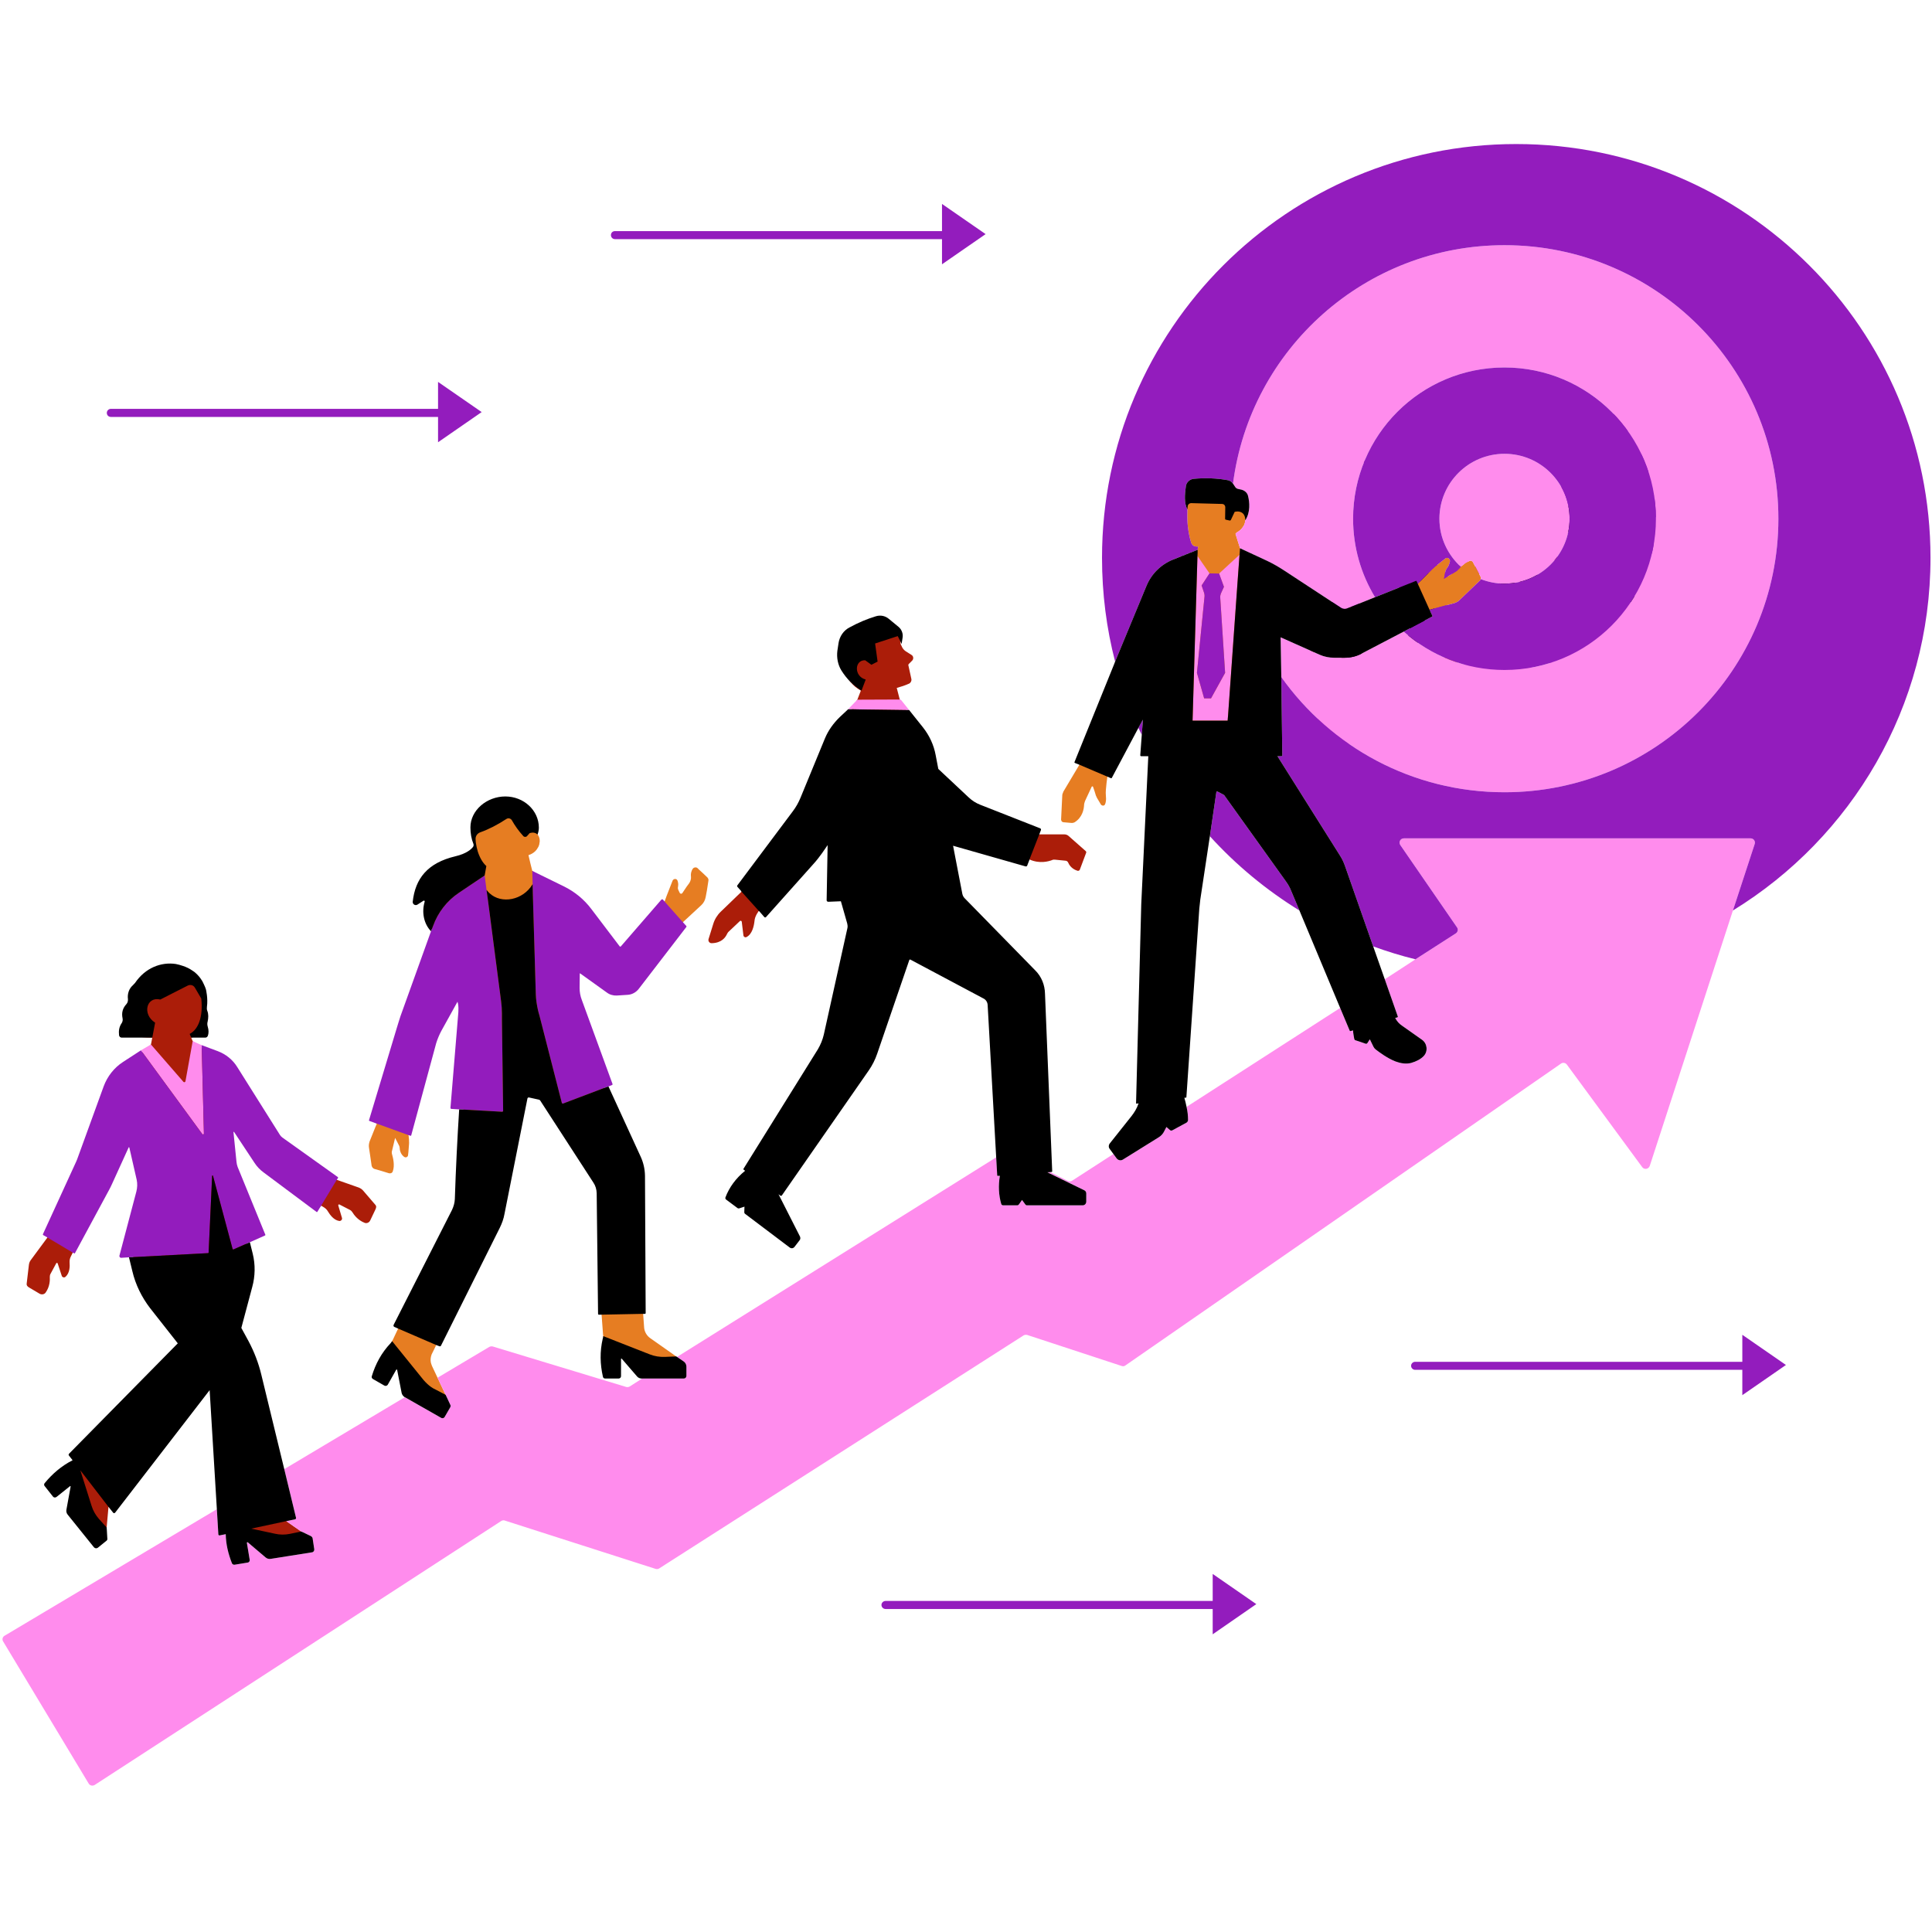 <svg xmlns="http://www.w3.org/2000/svg" xmlns:xlink="http://www.w3.org/1999/xlink" width="60" zoomAndPan="magnify" viewBox="0 0 45 45" height="60" preserveAspectRatio="xMidYMid meet" version="1.0"><defs><clipPath id="cd0d5a2fee"><path d="M 30.371 11 L 37 11 L 37 17 L 30.371 17 Z M 30.371 11 " clip-rule="nonzero"/></clipPath><clipPath id="10ee1fb7b5"><path d="M 30.371 9.41 L 40.871 9.41 L 40.871 17.66 L 30.371 17.66 Z M 30.371 9.41 " clip-rule="nonzero"/></clipPath><clipPath id="8f2d95d54f"><path d="M 30.371 9.41 L 40.871 9.41 L 40.871 17 L 30.371 17 Z M 30.371 9.41 " clip-rule="nonzero"/></clipPath><clipPath id="ed0b3e0a8d"><path d="M 30.371 11 L 39 11 L 39 17 L 30.371 17 Z M 30.371 11 " clip-rule="nonzero"/></clipPath><clipPath id="e8f7d64cef"><path d="M 0 5 L 42 5 L 42 41.605 L 0 41.605 Z M 0 5 " clip-rule="nonzero"/></clipPath><clipPath id="50f81d3558"><path d="M 1 3.355 L 45 3.355 L 45 39 L 1 39 Z M 1 3.355 " clip-rule="nonzero"/></clipPath></defs><path fill="#e67d22" d="M 34.219 13.102 C 34.219 13.105 34.219 13.109 34.219 13.109 L 34.211 13.16 L 34.207 13.191 C 34.203 13.207 34.195 13.223 34.18 13.234 L 34.082 13.32 L 34.078 13.34 C 34.082 13.344 34.082 13.344 34.078 13.348 L 33.828 13.645 C 33.812 13.664 33.691 13.664 33.676 13.652 L 33.512 13.547 C 33.508 13.543 33.508 13.547 33.508 13.547 L 33.492 13.652 C 33.492 13.676 33.496 13.695 33.504 13.715 L 33.668 14.121 C 33.668 14.125 33.668 14.125 33.664 14.129 L 33.645 14.133 L 33.816 14.512 C 33.832 14.543 33.84 14.574 33.84 14.605 L 33.871 15.277 C 33.871 15.277 33.871 15.281 33.867 15.281 L 33.863 15.285 L 33.871 15.359 C 33.875 15.379 33.887 15.395 33.902 15.406 L 34.047 15.5 L 34.047 15.516 L 34.082 15.535 C 34.09 15.539 34.094 15.551 34.094 15.559 L 34.086 15.59 C 34.086 15.598 34.078 15.602 34.07 15.602 L 33.863 15.602 C 33.855 15.602 33.848 15.598 33.84 15.59 L 33.742 15.496 C 33.742 15.496 33.738 15.496 33.738 15.5 L 33.734 15.59 C 33.734 15.598 33.727 15.602 33.719 15.602 L 33.668 15.598 C 33.66 15.598 33.656 15.594 33.652 15.59 C 33.641 15.527 33.637 15.48 33.652 15.418 C 33.652 15.41 33.648 15.402 33.648 15.398 C 33.648 15.395 33.648 15.395 33.648 15.391 L 33.641 15.289 L 33.629 15.285 C 33.629 15.285 33.625 15.281 33.625 15.281 L 33.641 14.664 C 33.641 14.645 33.633 14.625 33.621 14.609 L 33.328 14.195 C 33.328 14.195 33.324 14.191 33.324 14.191 L 33.23 14.18 C 33.227 14.18 33.223 14.184 33.223 14.188 L 33.094 14.773 C 33.086 14.797 33.078 14.82 33.066 14.844 L 32.766 15.422 C 32.766 15.426 32.762 15.426 32.758 15.426 L 32.742 15.441 L 32.727 15.469 L 32.715 15.488 C 32.711 15.504 32.707 15.516 32.711 15.531 C 32.711 15.535 32.715 15.543 32.719 15.547 L 32.746 15.605 L 32.793 15.691 L 32.793 15.711 L 32.805 15.738 C 32.809 15.746 32.809 15.75 32.805 15.754 L 32.781 15.797 C 32.777 15.801 32.766 15.805 32.762 15.801 L 32.578 15.703 C 32.57 15.699 32.562 15.691 32.562 15.684 L 32.531 15.547 C 32.531 15.547 32.527 15.547 32.527 15.547 L 32.473 15.637 C 32.469 15.641 32.461 15.645 32.453 15.641 L 32.406 15.605 C 32.402 15.602 32.398 15.598 32.398 15.59 C 32.422 15.531 32.445 15.488 32.496 15.441 C 32.5 15.438 32.5 15.426 32.5 15.422 C 32.5 15.422 32.504 15.418 32.504 15.418 L 32.535 15.359 L 32.523 15.34 C 32.52 15.34 32.52 15.336 32.52 15.332 L 32.852 14.777 C 32.863 14.762 32.867 14.742 32.867 14.723 C 32.875 14.57 32.879 14.391 32.891 14.242 L 32.848 14.242 C 32.844 14.242 32.84 14.238 32.84 14.234 L 32.883 13.773 C 32.887 13.758 32.879 13.73 32.875 13.719 L 32.859 13.684 L 32.738 13.848 C 32.727 13.867 32.719 13.887 32.711 13.906 L 32.602 14.383 C 32.602 14.383 32.602 14.387 32.598 14.387 L 32.59 14.387 L 32.59 14.395 C 32.59 14.398 32.59 14.398 32.594 14.402 C 32.594 14.41 32.594 14.414 32.594 14.422 C 32.594 14.426 32.594 14.43 32.594 14.434 L 32.59 14.473 L 32.586 14.488 C 32.586 14.492 32.586 14.492 32.586 14.496 C 32.586 14.496 32.582 14.496 32.582 14.496 C 32.582 14.496 32.582 14.5 32.582 14.5 C 32.578 14.5 32.578 14.5 32.574 14.5 C 32.574 14.5 32.57 14.5 32.57 14.5 C 32.57 14.5 32.566 14.5 32.566 14.496 C 32.559 14.492 32.551 14.484 32.547 14.469 C 32.543 14.465 32.543 14.461 32.543 14.461 C 32.543 14.457 32.543 14.453 32.543 14.453 C 32.543 14.453 32.543 14.453 32.543 14.449 C 32.543 14.449 32.539 14.445 32.539 14.445 L 32.527 14.422 L 32.516 14.402 L 32.508 14.441 L 32.5 14.469 C 32.5 14.469 32.5 14.473 32.5 14.473 C 32.5 14.477 32.5 14.48 32.5 14.484 C 32.508 14.504 32.516 14.543 32.504 14.57 C 32.504 14.574 32.504 14.574 32.5 14.574 C 32.5 14.578 32.496 14.578 32.496 14.578 C 32.492 14.582 32.488 14.582 32.484 14.578 L 32.441 14.566 L 32.406 14.559 C 32.402 14.559 32.398 14.555 32.398 14.555 C 32.395 14.551 32.391 14.547 32.391 14.543 L 32.383 14.488 L 32.375 14.449 C 32.375 14.441 32.375 14.43 32.379 14.422 L 32.41 14.348 L 32.418 14.332 L 32.391 14.312 C 32.387 14.312 32.387 14.312 32.387 14.309 L 32.551 13.848 C 32.555 13.832 32.562 13.812 32.57 13.793 L 32.727 13.363 C 32.688 13.324 32.668 13.262 32.684 13.211 C 32.688 13.207 32.676 13.203 32.672 13.203 C 32.672 13.203 32.652 13.211 32.637 13.223 C 32.625 13.23 32.617 13.227 32.617 13.215 C 32.633 13.098 32.699 13.035 32.848 13 C 32.91 12.988 32.938 12.953 32.949 12.941 C 32.953 12.938 32.953 12.93 32.949 12.926 C 32.938 12.902 32.945 12.867 32.945 12.84 C 32.945 12.75 33.016 12.707 33.113 12.707 C 33.215 12.707 33.277 12.754 33.277 12.84 C 33.277 12.852 33.297 12.867 33.293 12.879 C 33.301 12.887 33.305 12.902 33.301 12.918 C 33.301 12.922 33.301 12.926 33.301 12.93 C 33.301 12.93 33.301 12.934 33.297 12.934 C 33.297 12.938 33.297 12.938 33.297 12.941 C 33.297 12.941 33.293 12.941 33.293 12.941 C 33.293 12.945 33.289 12.949 33.289 12.953 C 33.285 12.953 33.281 12.957 33.277 12.961 C 33.27 12.969 33.258 12.977 33.242 12.98 L 33.254 13.02 L 33.262 13.062 L 33.418 13.156 C 33.477 13.184 33.527 13.223 33.566 13.27 L 33.73 13.457 C 33.73 13.461 33.734 13.461 33.738 13.457 L 33.961 13.223 C 33.961 13.219 33.965 13.219 33.969 13.223 L 33.98 13.215 L 33.992 13.188 L 34.023 13.109 C 34.027 13.102 34.047 13.098 34.051 13.109 C 34.055 13.113 34.055 13.121 34.055 13.125 C 34.055 13.129 34.055 13.129 34.055 13.133 C 34.055 13.137 34.055 13.137 34.055 13.141 C 34.055 13.145 34.055 13.152 34.055 13.156 L 34.062 13.172 C 34.066 13.176 34.074 13.176 34.078 13.172 L 34.102 13.141 L 34.113 13.121 C 34.121 13.117 34.125 13.105 34.125 13.098 C 34.125 13.094 34.125 13.094 34.125 13.09 C 34.125 13.078 34.125 13.062 34.137 13.051 C 34.137 13.047 34.141 13.043 34.145 13.043 C 34.148 13.043 34.156 13.043 34.16 13.047 C 34.164 13.051 34.168 13.051 34.168 13.055 C 34.176 13.062 34.184 13.066 34.191 13.074 C 34.199 13.082 34.207 13.09 34.215 13.094 C 34.215 13.094 34.215 13.098 34.219 13.098 C 34.219 13.102 34.219 13.102 34.219 13.102 Z M 38.418 11.586 C 38.418 11.586 38.418 11.582 38.414 11.578 L 38.391 11.539 L 38.375 11.508 C 38.371 11.508 38.371 11.508 38.371 11.508 C 38.367 11.504 38.363 11.5 38.355 11.504 C 38.352 11.504 38.348 11.508 38.344 11.508 C 38.34 11.512 38.332 11.516 38.328 11.52 C 38.328 11.52 38.324 11.52 38.324 11.52 C 38.32 11.523 38.312 11.527 38.309 11.535 C 38.305 11.539 38.297 11.543 38.293 11.547 C 38.293 11.551 38.289 11.551 38.289 11.551 C 38.285 11.555 38.285 11.555 38.285 11.555 C 38.27 11.566 38.219 11.594 38.219 11.594 L 38.223 11.562 C 38.223 11.559 38.223 11.559 38.227 11.555 C 38.227 11.551 38.23 11.547 38.234 11.539 C 38.238 11.535 38.242 11.523 38.246 11.516 C 38.25 11.512 38.25 11.508 38.25 11.504 C 38.25 11.5 38.25 11.5 38.246 11.496 C 38.246 11.492 38.242 11.492 38.242 11.492 C 38.242 11.492 38.242 11.492 38.242 11.488 C 38.242 11.488 38.238 11.488 38.238 11.488 C 38.238 11.488 38.234 11.488 38.234 11.488 C 38.23 11.488 38.227 11.488 38.223 11.492 L 38.168 11.535 C 38.164 11.535 38.16 11.539 38.156 11.543 C 38.156 11.543 38.156 11.543 38.152 11.547 L 38.086 11.609 L 38.074 11.617 L 38.059 11.617 C 38.059 11.617 38.055 11.617 38.055 11.617 L 37.68 11.766 C 37.668 11.77 37.656 11.77 37.648 11.766 L 37.336 11.574 C 37.305 11.555 37.277 11.539 37.246 11.527 L 37.109 11.441 L 37.086 11.367 L 37.09 11.359 C 37.105 11.355 37.117 11.344 37.125 11.336 C 37.125 11.336 37.125 11.332 37.125 11.332 C 37.125 11.332 37.125 11.332 37.125 11.328 C 37.129 11.328 37.129 11.328 37.129 11.324 C 37.133 11.32 37.133 11.32 37.133 11.316 C 37.133 11.316 37.133 11.312 37.133 11.312 C 37.137 11.312 37.137 11.309 37.137 11.309 C 37.137 11.305 37.137 11.305 37.137 11.301 C 37.156 11.254 37.145 11.215 37.137 11.184 C 37.129 11.168 37.117 11.156 37.102 11.152 L 37.09 11.152 C 37.082 11.148 37.078 11.145 37.074 11.141 L 37.066 11.129 C 37.059 11.117 37.047 11.109 37.035 11.109 C 36.977 11.098 36.93 11.102 36.867 11.105 C 36.844 11.109 36.824 11.125 36.82 11.145 C 36.816 11.188 36.812 11.211 36.824 11.246 C 36.824 11.25 36.824 11.254 36.824 11.258 C 36.82 11.281 36.82 11.309 36.824 11.332 C 36.828 11.359 36.836 11.387 36.844 11.414 C 36.844 11.414 36.848 11.418 36.848 11.418 C 36.848 11.422 36.852 11.426 36.855 11.426 C 36.859 11.43 36.867 11.43 36.871 11.43 L 36.879 11.43 L 36.879 11.449 L 36.77 11.516 C 36.707 11.539 36.652 11.586 36.625 11.648 L 36.449 12.043 L 36.23 12.512 C 36.227 12.516 36.23 12.516 36.23 12.516 L 36.234 12.527 L 36.148 12.66 C 36.148 12.664 36.148 12.664 36.148 12.668 C 36.145 12.672 36.145 12.676 36.145 12.684 L 36.137 12.785 L 36.137 12.801 C 36.137 12.805 36.137 12.805 36.137 12.809 C 36.137 12.809 36.141 12.812 36.141 12.812 C 36.141 12.816 36.145 12.816 36.148 12.816 L 36.191 12.82 C 36.195 12.82 36.195 12.82 36.199 12.82 C 36.203 12.82 36.207 12.816 36.211 12.816 C 36.254 12.793 36.262 12.75 36.262 12.73 C 36.262 12.723 36.262 12.715 36.266 12.711 L 36.301 12.637 C 36.301 12.637 36.305 12.637 36.305 12.637 C 36.305 12.637 36.309 12.637 36.312 12.641 L 36.32 12.66 L 36.328 12.684 C 36.328 12.684 36.328 12.684 36.328 12.688 C 36.328 12.688 36.328 12.691 36.332 12.691 L 36.352 12.723 L 36.352 12.727 C 36.352 12.727 36.352 12.727 36.355 12.727 C 36.359 12.734 36.371 12.734 36.375 12.727 C 36.375 12.723 36.379 12.719 36.379 12.715 C 36.383 12.703 36.379 12.691 36.379 12.684 C 36.379 12.672 36.379 12.664 36.379 12.652 L 36.383 12.621 L 36.387 12.586 L 36.398 12.57 C 36.402 12.57 36.402 12.57 36.406 12.566 L 36.598 12.234 L 36.59 12.457 C 36.59 12.461 36.594 12.461 36.598 12.461 L 36.637 12.461 L 36.598 13.227 L 36.566 14.207 C 36.566 14.207 36.57 14.207 36.57 14.207 L 36.582 14.207 L 36.578 14.211 C 36.57 14.234 36.551 14.293 36.539 14.309 L 36.426 14.422 C 36.422 14.43 36.418 14.441 36.426 14.449 L 36.441 14.48 C 36.449 14.492 36.465 14.496 36.477 14.488 L 36.648 14.387 C 36.66 14.383 36.672 14.371 36.68 14.359 L 36.699 14.32 L 36.719 14.336 C 36.723 14.34 36.727 14.34 36.73 14.34 L 36.781 14.312 C 36.785 14.309 36.789 14.301 36.789 14.297 C 36.789 14.262 36.777 14.223 36.766 14.184 L 36.773 14.184 C 36.777 14.184 36.777 14.184 36.777 14.184 L 36.848 13.234 C 36.848 13.219 36.852 13.207 36.855 13.191 L 36.953 12.629 C 36.957 12.625 36.957 12.625 36.961 12.625 L 37.012 12.641 C 37.016 12.645 37.02 12.645 37.023 12.648 L 37.387 13.082 C 37.395 13.098 37.406 13.113 37.414 13.129 L 37.719 13.84 C 37.719 13.844 37.719 13.844 37.719 13.844 L 37.734 13.84 L 37.734 13.844 C 37.734 13.852 37.734 13.879 37.734 13.891 C 37.734 13.891 37.738 13.895 37.742 13.895 C 37.75 13.898 37.777 13.906 37.793 13.91 C 37.797 13.91 37.801 13.91 37.801 13.906 L 37.816 13.887 L 37.848 13.926 C 37.848 13.93 37.852 13.934 37.855 13.938 C 37.875 13.953 37.91 13.992 37.953 14.004 C 37.98 14.016 37.996 14.02 38.023 14.016 C 38.055 14.008 38.078 13.996 38.094 13.977 C 38.117 13.953 38.113 13.934 38.086 13.914 L 37.977 13.844 C 37.961 13.836 37.938 13.812 37.93 13.801 L 37.926 13.797 L 37.938 13.793 C 37.938 13.793 37.941 13.789 37.938 13.789 L 37.652 13.062 C 37.645 13.043 37.637 13.027 37.625 13.012 L 37.277 12.469 L 37.297 12.469 C 37.301 12.469 37.305 12.469 37.305 12.465 L 37.305 11.855 L 37.543 11.953 C 37.57 11.965 37.598 11.969 37.625 11.969 L 37.68 11.969 C 37.711 11.969 37.742 11.961 37.77 11.949 L 38.137 11.777 C 38.141 11.773 38.141 11.773 38.141 11.77 L 38.141 11.75 L 38.223 11.727 L 38.273 11.715 C 38.277 11.715 38.285 11.711 38.289 11.711 C 38.293 11.707 38.297 11.703 38.301 11.699 L 38.344 11.664 L 38.41 11.605 C 38.41 11.602 38.414 11.602 38.414 11.602 C 38.414 11.602 38.414 11.602 38.414 11.598 C 38.414 11.598 38.418 11.598 38.418 11.594 C 38.418 11.594 38.418 11.594 38.418 11.59 C 38.418 11.59 38.418 11.586 38.418 11.586 Z M 38.418 11.586 " fill-opacity="1" fill-rule="nonzero"/><g clip-path="url(#cd0d5a2fee)"><path fill="#ab1d09" d="M 35.535 12.906 L 35.52 12.895 L 35.57 13.203 L 35.949 13.578 C 35.98 13.609 36 13.652 36 13.695 L 36.043 14.566 C 36.043 14.57 36.039 14.57 36.039 14.57 L 36.016 14.57 L 36.23 14.664 C 36.238 14.668 36.242 14.672 36.242 14.68 L 36.238 14.719 C 36.238 14.727 36.23 14.734 36.219 14.734 L 35.949 14.715 C 35.945 14.715 35.941 14.715 35.938 14.711 L 35.922 14.691 L 35.891 14.719 C 35.891 14.723 35.887 14.723 35.883 14.723 L 35.832 14.727 C 35.824 14.727 35.82 14.723 35.82 14.719 C 35.809 14.676 35.809 14.621 35.82 14.57 L 35.809 14.57 C 35.805 14.57 35.805 14.57 35.805 14.566 L 35.762 13.707 C 35.762 13.695 35.754 13.684 35.738 13.676 L 35.285 13.461 L 35.09 13.953 C 35.078 13.98 35.062 14.012 35.043 14.035 L 34.582 14.664 C 34.578 14.668 34.578 14.668 34.574 14.668 L 34.562 14.66 L 34.699 14.895 C 34.703 14.902 34.703 14.91 34.699 14.914 L 34.688 14.93 C 34.68 14.938 34.668 14.941 34.66 14.934 L 34.438 14.777 C 34.438 14.777 34.434 14.773 34.434 14.77 L 34.426 14.727 L 34.398 14.734 C 34.395 14.734 34.391 14.734 34.387 14.73 C 34.375 14.723 34.348 14.711 34.336 14.703 C 34.332 14.699 34.328 14.695 34.332 14.691 C 34.352 14.641 34.398 14.613 34.449 14.574 L 34.441 14.57 C 34.441 14.57 34.438 14.566 34.441 14.566 L 34.852 13.973 C 34.867 13.949 34.879 13.926 34.883 13.898 L 34.996 13.34 L 34.953 13.199 L 34.895 13.195 C 34.891 13.195 34.887 13.191 34.887 13.188 L 34.871 12.898 L 34.84 12.938 C 34.824 12.957 34.809 12.977 34.793 12.992 L 34.527 13.27 C 34.527 13.27 34.523 13.27 34.52 13.27 L 34.492 13.262 L 34.48 13.277 C 34.477 13.289 34.473 13.301 34.469 13.312 C 34.469 13.336 34.457 13.379 34.426 13.395 C 34.418 13.395 34.41 13.391 34.41 13.387 L 34.402 13.316 C 34.398 13.312 34.395 13.309 34.391 13.312 L 34.328 13.367 C 34.324 13.371 34.32 13.375 34.32 13.379 C 34.312 13.395 34.293 13.422 34.238 13.426 C 34.227 13.426 34.219 13.414 34.219 13.402 L 34.246 13.328 C 34.254 13.305 34.27 13.281 34.285 13.266 L 34.398 13.164 L 34.391 13.133 C 34.387 13.129 34.387 13.129 34.391 13.125 L 34.703 12.773 C 34.719 12.754 34.734 12.73 34.742 12.707 L 34.977 12.285 L 35.027 12.199 L 35.047 12.156 C 35.043 12.152 35.035 12.148 35.031 12.145 C 35.031 12.145 35.027 12.145 35.027 12.141 C 35.023 12.141 35.02 12.137 35.016 12.133 C 35.016 12.133 35.016 12.133 35.012 12.133 C 35.012 12.129 35.008 12.125 35.004 12.125 C 35.004 12.121 35.004 12.121 35 12.121 C 34.996 12.117 34.992 12.113 34.992 12.109 C 34.98 12.098 34.969 12.086 34.957 12.066 C 34.938 12.039 34.934 12.004 34.938 11.969 L 34.945 11.93 C 34.949 11.895 34.969 11.867 35.004 11.852 C 35.051 11.828 35.07 11.809 35.117 11.793 C 35.141 11.789 35.168 11.793 35.188 11.809 L 35.242 11.848 C 35.258 11.859 35.266 11.883 35.262 11.902 L 35.262 11.91 L 35.266 11.922 L 35.273 11.938 C 35.277 11.945 35.285 11.953 35.293 11.957 L 35.324 11.977 C 35.336 11.98 35.336 11.996 35.328 12.004 L 35.309 12.023 C 35.309 12.023 35.309 12.023 35.305 12.027 L 35.324 12.098 C 35.324 12.105 35.32 12.117 35.309 12.121 C 35.289 12.129 35.266 12.137 35.242 12.141 L 35.262 12.199 L 35.352 12.34 C 35.383 12.383 35.418 12.445 35.43 12.496 L 35.445 12.566 L 35.609 12.723 C 35.625 12.738 35.648 12.75 35.672 12.758 L 35.992 12.852 C 35.996 12.852 36 12.855 36 12.859 L 36.008 12.875 L 36.152 12.875 C 36.164 12.875 36.172 12.879 36.176 12.887 L 36.27 12.961 C 36.273 12.965 36.273 12.969 36.273 12.973 L 36.238 13.055 C 36.238 13.059 36.23 13.062 36.223 13.059 C 36.211 13.055 36.188 13.043 36.176 13.02 C 36.172 13.016 36.168 13.008 36.16 13.008 L 36.102 13.004 C 36.098 13.004 36.09 13.004 36.086 13.008 C 36.07 13.012 36.02 13.027 35.965 13.004 C 35.961 13.004 35.961 13 35.957 13 L 35.938 13.012 C 35.938 13.016 35.934 13.02 35.93 13.02 Z M 32.344 14.668 C 32.336 14.66 32.328 14.656 32.32 14.652 L 32.199 14.613 L 32.191 14.605 C 32.191 14.605 32.191 14.602 32.191 14.602 L 31.895 14.422 C 31.887 14.418 31.883 14.414 31.879 14.406 L 31.645 14.059 C 31.621 14.023 31.598 13.996 31.551 13.98 L 31.461 13.949 L 31.418 13.918 L 31.41 13.898 C 31.445 13.891 31.465 13.887 31.477 13.887 C 31.484 13.887 31.488 13.883 31.492 13.879 C 31.496 13.867 31.492 13.859 31.488 13.84 C 31.484 13.832 31.484 13.824 31.488 13.816 C 31.492 13.797 31.492 13.777 31.484 13.762 C 31.484 13.754 31.48 13.746 31.484 13.742 C 31.488 13.699 31.488 13.676 31.488 13.676 C 31.488 13.676 31.484 13.664 31.477 13.652 C 31.477 13.652 31.477 13.652 31.477 13.648 C 31.473 13.641 31.469 13.637 31.465 13.629 C 31.453 13.617 31.445 13.605 31.434 13.598 C 31.43 13.594 31.422 13.59 31.418 13.586 C 31.398 13.574 31.379 13.562 31.359 13.559 C 31.348 13.555 31.336 13.551 31.324 13.551 C 31.242 13.539 31.176 13.547 31.117 13.621 C 31.117 13.625 31.109 13.633 31.105 13.633 C 31.086 13.652 31.078 13.68 31.082 13.703 C 31.082 13.711 31.078 13.723 31.074 13.727 C 31.051 13.75 31.047 13.773 31.051 13.801 C 31.055 13.809 31.051 13.816 31.047 13.824 C 31.031 13.844 31.031 13.852 31.035 13.875 C 31.035 13.879 31.039 13.887 31.047 13.887 C 31.074 13.887 31.121 13.898 31.199 13.898 L 31.191 13.934 L 31.148 13.969 L 31.047 14.031 C 30.996 14.059 30.977 14.105 30.957 14.156 L 30.816 14.52 C 30.816 14.527 30.812 14.535 30.809 14.543 L 30.621 14.879 C 30.621 14.883 30.621 14.883 30.621 14.883 L 30.629 14.902 L 30.539 15.016 C 30.531 15.023 30.527 15.031 30.527 15.043 L 30.516 15.137 C 30.516 15.141 30.52 15.148 30.531 15.156 L 30.586 15.184 C 30.598 15.191 30.613 15.188 30.621 15.18 C 30.641 15.148 30.641 15.113 30.641 15.102 C 30.641 15.094 30.641 15.09 30.645 15.086 L 30.676 15.031 C 30.676 15.027 30.684 15.027 30.684 15.031 C 30.688 15.047 30.699 15.078 30.707 15.094 C 30.707 15.102 30.719 15.105 30.727 15.098 C 30.75 15.082 30.75 15.047 30.75 15.027 C 30.746 15.016 30.75 15.008 30.754 14.996 L 30.766 14.977 L 30.77 14.969 C 30.773 14.969 30.773 14.969 30.777 14.969 L 30.941 14.645 C 30.945 14.637 30.949 14.629 30.953 14.617 L 31.07 14.414 C 31.074 14.41 31.074 14.41 31.074 14.414 L 31.137 14.613 C 31.141 14.633 31.141 14.652 31.133 14.672 L 31.039 14.98 C 31.039 14.988 31.043 14.992 31.051 14.992 L 31.094 14.992 L 31.105 15.074 C 31.125 15.141 31.164 15.188 31.211 15.246 L 31.363 15.441 L 30.762 15.996 C 30.758 16 30.758 16.004 30.762 16.008 L 30.781 16.031 C 30.719 16.059 30.672 16.086 30.629 16.137 C 30.625 16.141 30.625 16.145 30.629 16.148 L 30.66 16.195 C 30.664 16.199 30.672 16.199 30.68 16.195 L 30.762 16.141 C 30.762 16.137 30.766 16.141 30.766 16.141 L 30.742 16.262 C 30.742 16.273 30.742 16.281 30.75 16.289 L 30.887 16.449 C 30.891 16.453 30.898 16.453 30.906 16.449 L 30.938 16.418 C 30.941 16.418 30.941 16.414 30.941 16.406 L 30.941 16.375 L 30.949 16.359 L 30.961 16.254 L 30.988 16.262 C 30.992 16.266 31 16.266 31 16.262 L 31.527 15.617 L 31.57 16.383 C 31.57 16.387 31.574 16.387 31.578 16.387 L 31.609 16.383 C 31.609 16.434 31.617 16.484 31.637 16.531 C 31.641 16.539 31.648 16.539 31.652 16.539 L 31.703 16.527 C 31.711 16.527 31.715 16.52 31.715 16.512 L 31.703 16.422 C 31.703 16.422 31.703 16.418 31.707 16.422 L 31.82 16.5 C 31.828 16.508 31.836 16.508 31.848 16.508 L 32.055 16.477 C 32.062 16.473 32.066 16.469 32.066 16.461 L 32.059 16.426 C 32.059 16.418 32.055 16.414 32.051 16.414 L 32.016 16.391 L 32.008 16.379 L 31.926 16.328 L 31.957 16.309 C 31.961 16.309 31.965 16.305 31.965 16.301 L 31.77 15.621 C 31.754 15.562 31.738 15.504 31.707 15.449 L 31.656 15.359 L 31.715 15.133 C 31.73 15.078 31.73 15.02 31.715 14.965 L 31.699 14.906 L 31.781 14.879 C 31.781 14.879 31.781 14.875 31.781 14.875 L 31.637 14.551 C 31.633 14.543 31.629 14.535 31.629 14.527 L 31.629 14.336 C 31.629 14.332 31.629 14.332 31.633 14.332 L 31.77 14.496 C 31.785 14.516 31.801 14.531 31.82 14.547 L 32.09 14.762 C 32.094 14.762 32.094 14.762 32.094 14.762 L 32.113 14.742 L 32.129 14.75 C 32.137 14.754 32.145 14.762 32.152 14.77 C 32.164 14.789 32.184 14.816 32.215 14.82 C 32.223 14.82 32.23 14.812 32.227 14.805 C 32.223 14.785 32.215 14.758 32.207 14.742 C 32.207 14.738 32.211 14.734 32.215 14.738 L 32.273 14.766 C 32.277 14.766 32.281 14.77 32.285 14.777 C 32.293 14.789 32.312 14.816 32.352 14.828 C 32.363 14.832 32.375 14.828 32.383 14.816 L 32.41 14.762 C 32.414 14.75 32.414 14.742 32.41 14.738 Z M 32.344 14.668 " fill-opacity="1" fill-rule="nonzero"/></g><g clip-path="url(#10ee1fb7b5)"><path fill="#ff8ced" d="M 37.074 11.117 C 37.07 11.117 37.07 11.117 37.07 11.113 C 37.164 10.438 37.789 9.918 38.547 9.918 C 39.367 9.918 40.035 10.531 40.035 11.293 C 40.035 12.051 39.367 12.664 38.547 12.664 C 38.043 12.664 37.602 12.438 37.332 12.086 L 37.328 11.887 L 37.543 11.973 C 37.566 11.984 37.594 11.988 37.621 11.988 L 37.676 11.988 C 37.711 11.988 37.738 11.984 37.77 11.969 L 38 11.859 C 38.145 11.977 38.336 12.051 38.547 12.051 C 39 12.051 39.367 11.711 39.367 11.293 C 39.367 10.871 39 10.531 38.547 10.531 C 38.09 10.531 37.723 10.871 37.723 11.293 C 37.723 11.438 37.766 11.57 37.844 11.688 L 37.688 11.742 C 37.68 11.746 37.668 11.746 37.656 11.738 L 37.348 11.551 C 37.32 11.531 37.289 11.52 37.258 11.504 L 37.109 11.441 L 37.086 11.367 L 37.09 11.359 C 37.105 11.355 37.117 11.344 37.125 11.336 C 37.125 11.336 37.125 11.332 37.125 11.332 C 37.125 11.332 37.125 11.332 37.125 11.328 C 37.129 11.328 37.129 11.328 37.129 11.324 C 37.133 11.32 37.133 11.32 37.133 11.316 C 37.133 11.316 37.133 11.312 37.133 11.312 C 37.137 11.312 37.137 11.309 37.137 11.309 C 37.137 11.305 37.137 11.305 37.137 11.301 C 37.168 11.258 37.16 11.207 37.152 11.18 C 37.148 11.16 37.133 11.148 37.117 11.145 L 37.098 11.141 C 37.09 11.141 37.086 11.137 37.082 11.129 Z M 38.547 11.617 C 38.742 11.617 38.898 11.473 38.898 11.293 C 38.898 11.109 38.742 10.965 38.547 10.965 C 38.352 10.965 38.191 11.109 38.191 11.293 C 38.191 11.387 38.238 11.473 38.309 11.535 C 38.32 11.523 38.332 11.516 38.344 11.508 C 38.348 11.508 38.352 11.504 38.355 11.504 C 38.363 11.5 38.367 11.504 38.371 11.508 C 38.371 11.508 38.371 11.508 38.375 11.508 L 38.391 11.539 L 38.414 11.578 C 38.418 11.582 38.418 11.586 38.418 11.586 C 38.418 11.59 38.418 11.594 38.418 11.594 C 38.457 11.609 38.5 11.617 38.547 11.617 Z M 39.883 12.898 L 38 12.898 C 37.98 12.898 37.969 12.918 37.98 12.93 L 38.289 13.344 C 38.297 13.355 38.293 13.367 38.281 13.375 L 38.062 13.504 L 37.895 13.605 L 37.965 13.793 C 37.965 13.793 37.965 13.797 37.965 13.797 L 37.953 13.801 L 37.953 13.805 C 37.961 13.816 37.973 13.828 37.988 13.84 L 38.098 13.91 C 38.125 13.926 38.133 13.965 38.105 13.988 C 38.09 14.008 38.066 14.02 38.039 14.023 C 38.012 14.031 37.98 14.027 37.953 14.02 C 37.91 14.004 37.863 13.969 37.844 13.957 C 37.84 13.953 37.836 13.949 37.836 13.945 L 37.816 13.906 L 37.801 13.926 C 37.797 13.93 37.793 13.93 37.789 13.93 C 37.777 13.926 37.746 13.914 37.734 13.91 C 37.73 13.91 37.73 13.906 37.73 13.906 C 37.727 13.895 37.723 13.871 37.723 13.863 L 37.707 13.867 C 37.707 13.867 37.707 13.867 37.703 13.863 L 37.652 13.75 L 36.82 14.246 C 36.824 14.27 36.824 14.289 36.828 14.312 C 36.828 14.316 36.824 14.324 36.816 14.324 L 36.742 14.363 C 36.738 14.367 36.73 14.367 36.73 14.363 L 36.707 14.348 L 36.695 14.367 C 36.691 14.379 36.68 14.391 36.668 14.398 L 36.473 14.512 C 36.461 14.516 36.445 14.516 36.438 14.504 L 36.422 14.484 L 36.195 14.617 C 36.191 14.621 36.18 14.621 36.172 14.617 L 36.078 14.574 L 36.062 14.574 L 36.262 14.664 C 36.27 14.668 36.273 14.676 36.273 14.68 L 36.273 14.723 C 36.273 14.734 36.266 14.742 36.254 14.742 L 35.949 14.742 C 35.945 14.742 35.945 14.738 35.941 14.738 L 35.922 14.715 L 35.906 14.734 C 35.906 14.738 35.902 14.742 35.898 14.742 L 35.82 14.742 C 35.816 14.742 35.812 14.738 35.812 14.734 C 35.797 14.691 35.793 14.641 35.805 14.594 L 35.793 14.594 C 35.789 14.594 35.789 14.594 35.789 14.59 L 35.785 14.5 L 34.051 15.504 L 34.055 15.504 L 34.086 15.527 C 34.094 15.531 34.102 15.543 34.102 15.551 L 34.102 15.598 C 34.102 15.605 34.094 15.613 34.086 15.613 L 33.859 15.613 L 33.793 15.652 C 33.785 15.652 33.777 15.656 33.773 15.652 L 33.047 15.449 C 33.043 15.449 33.035 15.449 33.031 15.453 L 32.746 15.605 L 32.793 15.691 L 32.797 15.703 L 32.816 15.742 C 32.82 15.746 32.82 15.75 32.816 15.754 L 32.785 15.805 C 32.781 15.809 32.773 15.812 32.766 15.809 L 32.57 15.703 L 31.914 16.066 L 31.98 16.312 C 31.98 16.312 31.977 16.316 31.973 16.316 L 31.926 16.328 L 32.008 16.379 L 32.016 16.383 L 32.059 16.402 C 32.066 16.406 32.066 16.41 32.07 16.414 L 32.078 16.469 C 32.078 16.477 32.074 16.484 32.066 16.484 L 31.84 16.516 C 31.832 16.52 31.82 16.516 31.812 16.512 L 31.715 16.434 C 31.715 16.434 31.711 16.434 31.711 16.438 L 31.727 16.523 C 31.727 16.527 31.723 16.535 31.715 16.535 L 31.645 16.547 C 31.637 16.547 31.633 16.543 31.629 16.539 C 31.609 16.492 31.598 16.445 31.598 16.395 L 31.562 16.398 C 31.562 16.398 31.559 16.398 31.559 16.395 L 31.547 16.266 L 30.395 16.902 C 30.383 16.91 30.379 16.922 30.387 16.934 L 30.852 17.645 C 30.859 17.656 30.875 17.66 30.883 17.652 L 33.094 16.328 C 33.102 16.324 33.109 16.324 33.113 16.324 L 33.934 16.566 C 33.941 16.57 33.945 16.566 33.953 16.566 L 35.934 15.395 C 35.938 15.391 35.945 15.391 35.953 15.391 L 36.465 15.547 C 36.473 15.551 36.48 15.551 36.484 15.547 L 38.852 14.027 C 38.863 14.023 38.879 14.023 38.887 14.035 L 39.293 14.547 C 39.305 14.562 39.328 14.559 39.336 14.543 L 39.789 13.262 L 39.906 12.926 C 39.91 12.91 39.898 12.898 39.883 12.898 Z M 35.082 12.25 L 35.227 12.254 L 35.312 12.254 L 35.27 12.203 C 35.266 12.199 35.262 12.199 35.262 12.199 L 35.027 12.199 L 34.98 12.25 Z M 37.043 12.277 L 37.098 11.602 L 37.105 11.473 L 37.074 11.5 L 36.996 11.566 L 37.023 11.633 L 37.004 11.664 C 37 11.672 37 11.68 37 11.688 L 37.027 12.066 L 36.949 12.195 L 36.914 12.195 L 36.875 12.066 L 36.914 11.684 C 36.918 11.676 36.914 11.672 36.914 11.664 L 36.898 11.625 L 36.941 11.566 L 36.879 11.48 L 36.852 12.277 L 36.852 12.305 L 37.043 12.305 Z M 31.469 14.383 C 31.473 14.387 31.477 14.387 31.477 14.379 L 31.465 13.949 L 31.465 13.938 L 31.418 13.918 L 31.379 14.117 C 31.375 14.121 31.371 14.125 31.367 14.121 L 31.191 13.934 L 31.137 13.961 L 31.145 13.973 Z M 31.469 14.383 " fill-opacity="1" fill-rule="nonzero"/></g><g clip-path="url(#8f2d95d54f)"><path fill="#931cbd" d="M 36.582 12.301 L 36.574 12.379 C 36.57 12.367 36.562 12.355 36.559 12.344 Z M 37.359 13.113 L 37.027 12.684 C 37.023 12.68 37.02 12.676 37.016 12.676 L 36.984 12.66 C 36.984 12.66 36.98 12.66 36.98 12.664 L 36.945 12.887 C 37.086 13.031 37.25 13.156 37.43 13.262 L 37.387 13.16 C 37.379 13.145 37.371 13.129 37.359 13.113 Z M 38.609 9.41 C 37.367 9.41 36.359 10.34 36.359 11.488 C 36.359 11.668 36.383 11.844 36.43 12.008 L 36.602 11.629 C 36.625 11.57 36.68 11.523 36.746 11.496 L 36.879 11.449 L 36.879 11.43 L 36.871 11.43 C 36.867 11.43 36.859 11.43 36.855 11.426 C 36.852 11.426 36.848 11.422 36.848 11.418 C 36.848 11.418 36.844 11.414 36.844 11.414 C 36.836 11.387 36.828 11.359 36.824 11.332 C 36.82 11.309 36.82 11.281 36.824 11.258 C 36.824 11.254 36.824 11.25 36.824 11.246 C 36.805 11.211 36.809 11.172 36.812 11.129 C 36.816 11.109 36.836 11.094 36.859 11.09 C 36.922 11.086 36.98 11.086 37.043 11.098 C 37.055 11.102 37.062 11.105 37.07 11.113 C 37.164 10.438 37.789 9.918 38.547 9.918 C 39.367 9.918 40.035 10.531 40.035 11.293 C 40.035 12.051 39.367 12.664 38.547 12.664 C 38.043 12.664 37.602 12.438 37.332 12.086 L 37.34 12.48 C 37.34 12.48 37.336 12.484 37.332 12.484 L 37.312 12.484 L 37.652 12.984 C 37.664 13 37.672 13.016 37.68 13.035 L 37.832 13.441 C 37.906 13.465 37.984 13.488 38.062 13.504 L 38.281 13.375 C 38.293 13.367 38.297 13.355 38.289 13.344 L 37.98 12.93 C 37.969 12.918 37.98 12.898 38 12.898 L 39.883 12.898 C 39.898 12.898 39.91 12.91 39.906 12.926 L 39.789 13.262 C 40.43 12.895 40.859 12.238 40.859 11.488 C 40.859 10.34 39.852 9.41 38.609 9.41 Z M 38 11.859 C 38.145 11.977 38.336 12.051 38.547 12.051 C 39 12.051 39.367 11.711 39.367 11.293 C 39.367 10.871 39 10.531 38.547 10.531 C 38.09 10.531 37.723 10.871 37.723 11.293 C 37.723 11.438 37.766 11.57 37.844 11.688 L 38.062 11.605 C 38.066 11.605 38.066 11.605 38.07 11.605 L 38.074 11.617 L 38.086 11.609 L 38.152 11.547 C 38.156 11.543 38.156 11.543 38.156 11.543 C 38.16 11.539 38.164 11.535 38.168 11.535 L 38.223 11.492 C 38.227 11.488 38.23 11.488 38.234 11.488 C 38.234 11.488 38.238 11.488 38.238 11.488 C 38.238 11.488 38.242 11.488 38.242 11.488 C 38.242 11.492 38.242 11.492 38.242 11.492 C 38.242 11.492 38.246 11.492 38.246 11.496 C 38.25 11.5 38.25 11.5 38.25 11.504 C 38.25 11.508 38.25 11.512 38.246 11.516 C 38.242 11.523 38.238 11.535 38.234 11.539 C 38.23 11.547 38.227 11.551 38.227 11.555 C 38.223 11.559 38.223 11.559 38.223 11.562 L 38.219 11.594 C 38.219 11.594 38.27 11.566 38.285 11.555 C 38.285 11.555 38.285 11.555 38.289 11.551 C 38.289 11.551 38.293 11.551 38.293 11.547 C 38.297 11.543 38.305 11.539 38.309 11.535 C 38.238 11.473 38.191 11.387 38.191 11.293 C 38.191 11.109 38.352 10.965 38.547 10.965 C 38.742 10.965 38.898 11.109 38.898 11.293 C 38.898 11.473 38.742 11.617 38.547 11.617 C 38.5 11.617 38.457 11.609 38.418 11.594 C 38.414 11.598 38.414 11.602 38.41 11.605 L 38.344 11.664 L 38.301 11.699 C 38.297 11.703 38.293 11.707 38.289 11.711 C 38.285 11.711 38.277 11.715 38.273 11.715 L 38.223 11.727 L 38.141 11.75 L 38.152 11.781 C 38.156 11.781 38.152 11.781 38.152 11.785 Z M 36.961 16.727 L 35.184 16.727 C 35.172 16.727 35.16 16.738 35.16 16.75 C 35.16 16.762 35.172 16.77 35.184 16.77 L 36.961 16.77 L 36.961 16.895 L 37.199 16.746 L 36.961 16.594 Z M 39.84 15.527 L 38.059 15.527 C 38.047 15.527 38.039 15.535 38.039 15.547 C 38.039 15.559 38.047 15.566 38.059 15.566 L 39.84 15.566 L 39.84 15.695 L 40.074 15.543 L 39.84 15.391 Z M 33.711 9.887 L 35.488 9.887 L 35.488 10.012 L 35.727 9.863 L 35.488 9.711 L 35.488 9.848 L 33.711 9.848 C 33.699 9.848 33.691 9.855 33.691 9.867 C 33.691 9.879 33.699 9.887 33.711 9.887 Z M 30.973 10.781 L 32.75 10.781 L 32.75 10.906 L 32.988 10.754 L 32.75 10.605 L 32.75 10.738 L 30.973 10.738 C 30.961 10.738 30.949 10.75 30.949 10.762 C 30.949 10.77 30.961 10.781 30.973 10.781 Z M 33.098 13.793 L 33.098 13.777 C 33.098 13.758 33.098 13.738 33.094 13.715 L 33.023 13.211 L 33.02 13.18 L 33.016 13.156 L 33.004 13.082 L 32.863 13.172 C 32.801 13.211 32.75 13.27 32.723 13.336 L 32.719 13.352 L 32.711 13.363 L 32.547 13.789 C 32.539 13.809 32.531 13.828 32.527 13.848 L 32.375 14.312 C 32.375 14.316 32.375 14.316 32.379 14.316 L 32.418 14.332 L 32.59 14.387 L 32.602 14.391 C 32.602 14.391 32.605 14.391 32.605 14.391 L 32.742 13.926 C 32.746 13.906 32.758 13.883 32.77 13.863 L 32.855 13.719 L 32.859 13.727 C 32.863 13.742 32.863 13.758 32.859 13.77 L 32.816 14.25 C 32.816 14.254 32.82 14.258 32.824 14.258 L 32.887 14.258 L 33.098 14.27 C 33.102 14.27 33.105 14.27 33.105 14.266 L 33.098 13.809 Z M 34.082 13.32 L 34.082 13.316 L 33.973 13.207 C 33.969 13.203 33.965 13.203 33.965 13.207 L 33.746 13.441 C 33.742 13.441 33.738 13.441 33.738 13.441 L 33.586 13.254 C 33.543 13.203 33.492 13.164 33.434 13.137 L 33.262 13.062 L 33.266 13.129 L 33.266 13.172 L 33.281 13.68 C 33.281 13.707 33.285 13.734 33.293 13.762 L 33.297 13.77 L 33.301 13.789 L 33.422 14.227 C 33.426 14.227 33.426 14.227 33.426 14.23 C 33.426 14.23 33.43 14.23 33.43 14.23 L 33.652 14.152 L 33.676 14.145 L 33.695 14.137 C 33.699 14.137 33.699 14.133 33.699 14.129 L 33.531 13.707 C 33.523 13.691 33.52 13.668 33.52 13.648 L 33.52 13.578 C 33.52 13.574 33.523 13.574 33.523 13.574 L 33.668 13.672 C 33.684 13.684 33.703 13.688 33.723 13.688 L 33.781 13.684 C 33.805 13.684 33.828 13.672 33.84 13.652 L 34.098 13.344 C 34.102 13.34 34.102 13.34 34.098 13.336 Z M 36.914 12.195 L 36.949 12.195 L 37.027 12.066 L 37 11.688 C 37 11.68 37 11.672 37.004 11.664 L 37.023 11.633 L 36.996 11.566 L 36.941 11.566 L 36.898 11.625 L 36.914 11.664 C 36.914 11.672 36.918 11.676 36.914 11.684 L 36.875 12.066 Z M 31.906 14.402 C 31.898 14.398 31.895 14.391 31.891 14.387 L 31.66 14.047 C 31.637 14.008 31.598 13.98 31.555 13.965 L 31.465 13.938 L 31.465 13.949 L 31.477 14.379 C 31.477 14.387 31.473 14.387 31.469 14.383 L 31.145 13.973 L 31.137 13.961 L 31.039 14.02 C 30.992 14.051 30.953 14.094 30.934 14.145 L 30.793 14.5 C 30.789 14.508 30.785 14.516 30.781 14.523 L 30.602 14.887 C 30.602 14.887 30.602 14.891 30.605 14.891 L 30.629 14.902 L 30.766 14.977 L 30.773 14.98 C 30.773 14.984 30.777 14.98 30.777 14.98 L 30.965 14.664 C 30.969 14.652 30.973 14.645 30.977 14.637 L 31.07 14.449 C 31.07 14.449 31.07 14.449 31.074 14.449 L 31.113 14.613 C 31.117 14.633 31.117 14.652 31.113 14.672 L 31.02 14.992 C 31.02 15 31.023 15.004 31.027 15.004 L 31.07 15.004 L 31.094 15 L 31.5 14.98 C 31.504 14.98 31.504 14.98 31.504 14.977 L 31.523 14.594 C 31.523 14.59 31.527 14.59 31.527 14.594 L 31.633 14.961 C 31.633 14.961 31.637 14.965 31.637 14.961 L 31.707 14.934 L 31.727 14.926 L 31.809 14.895 C 31.812 14.891 31.812 14.891 31.812 14.887 L 31.66 14.547 C 31.656 14.539 31.656 14.531 31.656 14.52 L 31.637 14.375 C 31.637 14.371 31.641 14.371 31.641 14.371 L 31.754 14.527 C 31.766 14.547 31.785 14.562 31.805 14.578 L 32.09 14.773 C 32.094 14.773 32.094 14.773 32.094 14.773 L 32.113 14.742 L 32.207 14.602 C 32.207 14.602 32.207 14.602 32.207 14.598 Z M 31.906 14.402 " fill-opacity="1" fill-rule="nonzero"/></g><g clip-path="url(#ed0b3e0a8d)"><path fill="#000000" d="M 36.273 14.68 L 36.273 14.723 C 36.273 14.734 36.266 14.742 36.254 14.742 L 35.949 14.742 C 35.945 14.742 35.945 14.738 35.941 14.738 L 35.922 14.715 L 35.906 14.734 C 35.906 14.738 35.902 14.742 35.898 14.742 L 35.82 14.742 C 35.816 14.742 35.812 14.738 35.812 14.734 C 35.797 14.691 35.793 14.641 35.805 14.594 L 35.793 14.594 C 35.789 14.594 35.789 14.594 35.789 14.59 L 35.785 14.5 L 35.738 13.734 C 35.734 13.719 35.727 13.707 35.715 13.699 L 35.316 13.508 C 35.316 13.504 35.312 13.508 35.312 13.508 L 35.137 13.98 C 35.125 14.008 35.109 14.039 35.09 14.062 L 34.617 14.691 C 34.617 14.695 34.613 14.695 34.613 14.691 L 34.602 14.684 L 34.719 14.898 C 34.719 14.902 34.719 14.91 34.715 14.918 L 34.688 14.949 C 34.684 14.957 34.668 14.957 34.66 14.953 L 34.418 14.785 C 34.418 14.781 34.414 14.777 34.414 14.777 L 34.414 14.746 L 34.387 14.758 C 34.383 14.758 34.379 14.758 34.379 14.754 C 34.367 14.746 34.328 14.723 34.316 14.711 C 34.312 14.707 34.312 14.703 34.312 14.699 C 34.332 14.652 34.367 14.605 34.418 14.566 L 34.41 14.562 C 34.41 14.562 34.41 14.559 34.41 14.555 L 34.816 13.957 C 34.828 13.934 34.84 13.91 34.848 13.883 L 34.977 13.348 C 34.977 13.34 34.977 13.332 34.973 13.324 L 34.941 13.215 L 34.871 13.215 C 34.867 13.215 34.863 13.211 34.863 13.207 L 34.867 12.93 L 34.836 12.973 C 34.824 12.988 34.809 13.008 34.789 13.027 L 34.531 13.293 C 34.531 13.297 34.527 13.297 34.523 13.293 L 34.496 13.262 L 34.398 13.164 L 34.379 13.141 C 34.375 13.141 34.375 13.137 34.375 13.133 L 34.68 12.762 C 34.695 12.742 34.711 12.719 34.719 12.695 L 34.852 12.398 C 34.871 12.355 34.898 12.32 34.934 12.289 L 34.98 12.25 L 35.082 12.25 L 35.227 12.254 L 35.312 12.254 L 35.387 12.34 C 35.422 12.379 35.445 12.43 35.453 12.477 L 35.469 12.547 L 35.633 12.691 C 35.652 12.707 35.676 12.719 35.699 12.73 L 36.023 12.848 C 36.027 12.848 36.027 12.852 36.027 12.855 L 36.02 12.875 L 35.965 13 L 35.965 13.004 L 35.953 13.035 C 35.949 13.035 35.945 13.039 35.941 13.039 L 35.551 12.934 L 35.598 13.176 C 35.602 13.184 35.605 13.191 35.613 13.199 L 35.996 13.559 C 36.031 13.59 36.047 13.633 36.051 13.676 L 36.086 14.57 C 36.086 14.57 36.086 14.574 36.086 14.574 L 36.062 14.574 L 36.262 14.664 C 36.27 14.668 36.273 14.676 36.273 14.68 Z M 34.992 12.109 C 35.008 12.129 35.031 12.141 35.051 12.156 L 35.074 12.102 L 35.074 12.098 C 35.008 12.082 35.012 12 35.07 12.004 L 35.105 12.023 L 35.141 12.008 L 35.125 11.918 L 35.25 11.883 L 35.262 11.91 L 35.27 11.922 L 35.273 11.887 C 35.277 11.867 35.27 11.848 35.254 11.836 L 35.203 11.797 C 35.18 11.781 35.156 11.773 35.129 11.781 C 35.082 11.797 35.035 11.812 34.988 11.836 C 34.953 11.852 34.934 11.883 34.926 11.918 L 34.922 11.957 C 34.914 11.988 34.922 12.023 34.941 12.055 C 34.957 12.074 34.973 12.094 34.992 12.109 Z M 34.086 15.527 L 34.055 15.504 L 34.051 15.504 L 34.047 15.5 L 33.984 15.504 C 33.957 15.504 33.926 15.5 33.902 15.488 L 33.648 15.398 C 33.648 15.402 33.648 15.406 33.645 15.41 C 33.629 15.477 33.633 15.539 33.645 15.602 C 33.648 15.609 33.652 15.613 33.66 15.613 L 33.73 15.613 C 33.738 15.613 33.746 15.605 33.746 15.598 L 33.746 15.512 C 33.746 15.512 33.746 15.508 33.75 15.512 L 33.832 15.602 C 33.84 15.609 33.848 15.613 33.859 15.613 L 34.086 15.613 C 34.094 15.613 34.102 15.605 34.102 15.598 L 34.102 15.551 C 34.102 15.543 34.094 15.531 34.086 15.527 Z M 32.797 15.703 L 32.793 15.691 L 32.734 15.668 C 32.719 15.66 32.707 15.648 32.691 15.637 C 32.684 15.633 32.68 15.625 32.672 15.617 L 32.5 15.422 C 32.5 15.426 32.496 15.43 32.492 15.434 C 32.441 15.48 32.41 15.539 32.391 15.598 C 32.387 15.605 32.391 15.609 32.398 15.613 L 32.461 15.648 C 32.465 15.648 32.473 15.648 32.477 15.641 L 32.523 15.566 C 32.523 15.566 32.527 15.566 32.527 15.566 L 32.555 15.684 C 32.555 15.691 32.562 15.699 32.57 15.703 L 32.766 15.809 C 32.773 15.812 32.781 15.809 32.785 15.805 L 32.816 15.754 C 32.82 15.75 32.82 15.746 32.816 15.742 Z M 33.641 15.289 L 33.863 15.285 L 33.875 15.285 C 33.879 15.285 33.879 15.285 33.879 15.281 L 33.875 14.59 C 33.875 14.559 33.867 14.527 33.852 14.5 L 33.676 14.145 L 33.652 14.152 L 33.43 14.23 C 33.43 14.23 33.426 14.23 33.426 14.23 C 33.426 14.227 33.426 14.227 33.422 14.227 L 33.301 13.789 L 33.297 13.77 L 33.293 13.762 C 33.285 13.734 33.281 13.707 33.281 13.68 L 33.266 13.172 L 33.266 13.129 C 33.211 13.211 33.094 13.23 33.031 13.172 C 33.023 13.168 33.02 13.16 33.016 13.156 L 33.02 13.18 L 33.023 13.211 L 33.094 13.715 C 33.098 13.738 33.098 13.758 33.098 13.777 L 33.098 13.809 L 33.105 14.266 C 33.105 14.27 33.102 14.27 33.098 14.27 L 32.887 14.258 L 32.867 14.258 C 32.855 14.406 32.848 14.559 32.84 14.711 C 32.84 14.727 32.836 14.746 32.824 14.766 L 32.508 15.34 C 32.508 15.344 32.508 15.352 32.512 15.352 L 32.535 15.359 L 32.742 15.441 L 32.758 15.449 C 32.762 15.449 32.766 15.449 32.766 15.445 L 33.086 14.855 C 33.098 14.832 33.105 14.809 33.113 14.785 L 33.238 14.203 C 33.238 14.199 33.242 14.199 33.246 14.199 L 33.297 14.211 C 33.301 14.211 33.305 14.211 33.305 14.215 L 33.594 14.625 C 33.605 14.641 33.613 14.66 33.613 14.68 L 33.621 15.285 C 33.621 15.289 33.621 15.289 33.625 15.289 Z M 32.637 13.23 C 32.652 13.223 32.672 13.211 32.672 13.211 C 32.676 13.207 32.68 13.211 32.68 13.215 C 32.66 13.266 32.672 13.324 32.711 13.363 L 32.719 13.352 L 32.723 13.336 C 32.75 13.27 32.801 13.211 32.863 13.172 L 33.004 13.082 L 33.012 13.035 C 32.992 13.02 32.977 12.996 32.965 12.965 C 32.961 12.949 32.957 12.934 32.957 12.918 C 32.957 12.914 32.953 12.906 32.953 12.902 C 32.953 12.887 32.965 12.871 32.98 12.867 C 33.023 12.852 33.07 12.828 33.121 12.801 C 33.133 12.793 33.145 12.797 33.152 12.809 C 33.168 12.832 33.188 12.859 33.215 12.887 C 33.219 12.891 33.23 12.891 33.234 12.887 L 33.246 12.871 C 33.266 12.867 33.281 12.871 33.293 12.879 C 33.297 12.867 33.297 12.855 33.297 12.844 C 33.297 12.758 33.215 12.688 33.117 12.688 C 33.016 12.688 32.926 12.754 32.926 12.844 C 32.926 12.871 32.934 12.898 32.941 12.926 C 32.945 12.93 32.945 12.934 32.941 12.941 C 32.93 12.953 32.906 12.973 32.844 12.988 C 32.695 13.02 32.625 13.098 32.613 13.215 C 32.613 13.227 32.625 13.238 32.637 13.23 Z M 36.824 11.246 C 36.824 11.238 36.824 11.234 36.824 11.227 C 36.824 11.219 36.832 11.215 36.844 11.215 L 37.012 11.219 C 37.02 11.219 37.027 11.227 37.027 11.234 L 37.027 11.293 C 37.027 11.293 37.031 11.297 37.031 11.297 L 37.055 11.301 C 37.055 11.301 37.059 11.301 37.059 11.297 L 37.078 11.258 C 37.117 11.25 37.141 11.273 37.137 11.301 C 37.168 11.258 37.16 11.207 37.152 11.18 C 37.148 11.16 37.133 11.148 37.117 11.145 L 37.098 11.141 C 37.09 11.141 37.086 11.137 37.082 11.129 L 37.074 11.117 C 37.07 11.117 37.07 11.117 37.07 11.113 C 37.062 11.105 37.055 11.102 37.043 11.098 C 36.98 11.086 36.922 11.086 36.859 11.09 C 36.836 11.094 36.816 11.109 36.812 11.129 C 36.809 11.172 36.805 11.211 36.824 11.246 Z M 37.621 11.988 L 37.676 11.988 C 37.711 11.988 37.738 11.984 37.77 11.969 L 38 11.859 L 38.152 11.785 C 38.152 11.781 38.156 11.781 38.152 11.781 L 38.141 11.75 L 38.074 11.617 L 38.07 11.605 C 38.066 11.605 38.066 11.605 38.062 11.605 L 37.844 11.688 L 37.688 11.742 C 37.68 11.746 37.668 11.746 37.656 11.738 L 37.348 11.551 C 37.32 11.531 37.289 11.52 37.258 11.504 L 37.109 11.441 L 37.105 11.465 L 37.105 11.473 L 37.098 11.602 L 37.043 12.277 L 37.043 12.305 L 36.852 12.305 L 36.852 12.277 L 36.879 11.48 L 36.879 11.449 L 36.746 11.496 C 36.68 11.523 36.625 11.57 36.602 11.629 L 36.43 12.008 L 36.426 12.023 L 36.211 12.512 C 36.207 12.516 36.211 12.516 36.211 12.52 L 36.234 12.527 L 36.387 12.586 L 36.406 12.594 C 36.41 12.598 36.41 12.594 36.41 12.594 L 36.559 12.344 L 36.582 12.301 L 36.574 12.379 L 36.566 12.48 C 36.566 12.48 36.57 12.484 36.57 12.484 L 36.609 12.484 L 36.57 13.227 L 36.543 14.227 C 36.543 14.23 36.543 14.23 36.547 14.23 L 36.559 14.23 L 36.555 14.234 C 36.547 14.254 36.535 14.273 36.52 14.293 L 36.402 14.43 C 36.395 14.438 36.395 14.449 36.402 14.457 L 36.422 14.484 L 36.438 14.504 C 36.445 14.516 36.461 14.516 36.473 14.512 L 36.668 14.398 C 36.68 14.391 36.691 14.379 36.695 14.367 L 36.707 14.348 L 36.73 14.363 C 36.73 14.367 36.738 14.367 36.742 14.363 L 36.816 14.324 C 36.824 14.324 36.828 14.316 36.828 14.312 C 36.824 14.289 36.824 14.27 36.82 14.246 C 36.816 14.23 36.812 14.215 36.805 14.199 L 36.816 14.199 L 36.887 13.25 C 36.891 13.234 36.891 13.219 36.895 13.207 L 36.945 12.887 L 36.98 12.664 C 36.98 12.66 36.984 12.66 36.984 12.66 L 37.016 12.676 C 37.02 12.676 37.023 12.68 37.027 12.684 L 37.359 13.113 C 37.371 13.129 37.379 13.145 37.387 13.16 L 37.43 13.262 L 37.652 13.75 L 37.703 13.863 C 37.707 13.867 37.707 13.867 37.707 13.867 L 37.723 13.863 C 37.723 13.871 37.727 13.895 37.73 13.906 C 37.73 13.906 37.73 13.91 37.734 13.91 C 37.746 13.914 37.777 13.926 37.789 13.93 C 37.793 13.93 37.797 13.93 37.801 13.926 L 37.816 13.906 L 37.836 13.945 C 37.836 13.949 37.84 13.953 37.844 13.957 C 37.863 13.969 37.91 14.004 37.953 14.02 C 37.98 14.027 38.012 14.031 38.039 14.023 C 38.066 14.02 38.09 14.008 38.105 13.988 C 38.133 13.965 38.125 13.926 38.098 13.91 L 37.988 13.84 C 37.973 13.828 37.961 13.816 37.953 13.805 L 37.953 13.801 L 37.965 13.797 C 37.965 13.797 37.965 13.793 37.965 13.793 L 37.895 13.605 L 37.832 13.441 L 37.68 13.035 C 37.672 13.016 37.664 13 37.652 12.984 L 37.312 12.484 L 37.332 12.484 C 37.336 12.484 37.34 12.48 37.34 12.48 L 37.332 12.086 L 37.328 11.887 L 37.543 11.973 C 37.566 11.984 37.594 11.988 37.621 11.988 Z M 32.059 16.402 L 32.016 16.383 L 32.008 16.379 L 31.945 16.391 C 31.918 16.395 31.891 16.395 31.863 16.391 L 31.734 16.363 L 31.926 16.328 L 31.973 16.316 C 31.977 16.316 31.98 16.312 31.98 16.312 L 31.914 16.066 L 31.789 15.59 C 31.773 15.531 31.75 15.477 31.719 15.422 L 31.68 15.355 L 31.742 15.152 C 31.758 15.098 31.758 15.039 31.742 14.984 L 31.727 14.926 L 31.707 14.934 L 31.637 14.961 C 31.637 14.965 31.633 14.961 31.633 14.961 L 31.527 14.594 C 31.527 14.59 31.523 14.59 31.523 14.594 L 31.504 14.977 C 31.504 14.98 31.504 14.98 31.5 14.98 L 31.094 15 L 31.07 15.004 L 31.09 15.07 C 31.105 15.141 31.141 15.203 31.188 15.258 L 31.336 15.434 L 30.746 15.988 C 30.742 15.992 30.742 15.996 30.746 15.996 L 30.766 16.02 C 30.703 16.051 30.652 16.09 30.613 16.137 C 30.609 16.141 30.609 16.148 30.613 16.152 L 30.66 16.203 C 30.664 16.211 30.672 16.211 30.676 16.207 L 30.75 16.152 C 30.75 16.152 30.754 16.152 30.754 16.152 L 30.73 16.27 C 30.73 16.277 30.73 16.289 30.738 16.297 L 30.879 16.461 C 30.887 16.465 30.895 16.465 30.902 16.461 L 30.949 16.426 C 30.953 16.422 30.953 16.418 30.953 16.414 L 30.949 16.371 L 30.949 16.359 L 30.906 16.316 C 30.891 16.297 30.875 16.273 30.867 16.25 L 30.809 16.07 L 30.961 16.254 L 30.984 16.285 C 30.988 16.289 30.992 16.289 30.996 16.285 L 31.508 15.668 L 31.547 16.266 L 31.559 16.395 C 31.559 16.398 31.562 16.398 31.562 16.398 L 31.598 16.395 C 31.598 16.445 31.609 16.492 31.629 16.539 C 31.633 16.543 31.637 16.547 31.645 16.547 L 31.715 16.535 C 31.723 16.535 31.727 16.527 31.727 16.523 L 31.711 16.438 C 31.711 16.434 31.715 16.434 31.715 16.434 L 31.812 16.512 C 31.82 16.516 31.832 16.52 31.84 16.516 L 32.066 16.484 C 32.074 16.484 32.078 16.477 32.078 16.469 L 32.07 16.414 C 32.066 16.41 32.066 16.406 32.059 16.402 Z M 31.031 13.898 C 31.059 13.898 31.121 13.898 31.199 13.898 L 31.215 13.824 C 31.141 13.781 31.164 13.691 31.242 13.707 L 31.391 13.637 C 31.402 13.629 31.422 13.637 31.43 13.648 L 31.465 13.703 C 31.473 13.793 31.449 13.855 31.402 13.879 L 31.41 13.898 C 31.445 13.898 31.473 13.898 31.488 13.898 C 31.492 13.898 31.496 13.895 31.5 13.891 C 31.504 13.879 31.504 13.859 31.5 13.844 C 31.496 13.836 31.496 13.828 31.5 13.816 C 31.504 13.801 31.504 13.781 31.496 13.762 C 31.492 13.758 31.492 13.75 31.496 13.742 C 31.5 13.699 31.488 13.656 31.488 13.656 C 31.488 13.656 31.484 13.645 31.48 13.633 C 31.48 13.629 31.477 13.629 31.477 13.629 C 31.473 13.621 31.469 13.613 31.465 13.609 C 31.457 13.598 31.449 13.586 31.438 13.578 C 31.43 13.57 31.426 13.566 31.418 13.562 C 31.402 13.551 31.383 13.543 31.363 13.539 C 31.352 13.535 31.336 13.531 31.324 13.527 C 31.246 13.516 31.16 13.547 31.102 13.625 C 31.102 13.629 31.098 13.633 31.09 13.637 C 31.07 13.652 31.062 13.68 31.066 13.703 C 31.066 13.715 31.062 13.723 31.059 13.73 C 31.035 13.75 31.031 13.773 31.035 13.801 C 31.039 13.809 31.035 13.816 31.031 13.824 C 31.016 13.844 31.016 13.863 31.016 13.887 C 31.02 13.895 31.023 13.898 31.031 13.898 Z M 31.031 13.898 " fill-opacity="1" fill-rule="nonzero"/></g><path fill="#e67d22" d="M 16.5 20.48 C 16.5 20.492 16.504 20.504 16.5 20.516 L 16.465 20.742 L 16.438 20.887 C 16.426 20.961 16.391 21.031 16.336 21.082 L 15.906 21.48 L 15.898 21.586 C 15.906 21.594 15.906 21.605 15.898 21.613 L 14.82 22.996 C 14.754 23.078 14.23 23.074 14.16 23.023 L 13.461 22.531 C 13.457 22.527 13.449 22.531 13.449 22.535 L 13.383 23.035 C 13.383 23.129 13.398 23.223 13.43 23.312 L 14.133 25.203 C 14.137 25.215 14.133 25.227 14.121 25.23 L 14.039 25.262 L 14.773 27.012 C 14.832 27.148 14.867 27.297 14.867 27.445 L 15.012 30.555 C 15.012 30.562 15.004 30.57 14.996 30.57 L 14.98 30.602 L 15.004 30.934 C 15.016 31.027 15.066 31.113 15.145 31.168 L 15.75 31.594 L 15.766 31.672 L 15.902 31.754 C 15.941 31.781 15.961 31.824 15.961 31.867 L 15.926 32.004 C 15.926 32.039 15.898 32.066 15.863 32.066 L 14.98 32.066 C 14.938 32.066 14.898 32.047 14.867 32.016 L 14.457 31.586 C 14.449 31.578 14.438 31.582 14.438 31.59 L 14.414 32.012 C 14.414 32.039 14.391 32.066 14.359 32.066 L 14.129 32.055 C 14.102 32.055 14.078 32.035 14.074 32.012 C 14.012 31.719 13.996 31.508 14.07 31.207 C 14.074 31.188 14.047 31.141 14.051 31.121 C 14.051 31.113 14.051 31.102 14.047 31.094 L 14.012 30.621 L 13.977 30.594 C 13.965 30.594 13.957 30.586 13.957 30.578 L 14.016 27.719 C 14.012 27.629 13.988 27.543 13.938 27.469 L 12.688 25.551 C 12.68 25.539 12.668 25.531 12.656 25.531 L 12.262 25.477 C 12.242 25.473 12.227 25.484 12.223 25.5 L 11.668 28.23 C 11.645 28.34 11.609 28.449 11.559 28.551 L 10.273 31.227 C 10.266 31.246 10.246 31.25 10.23 31.246 L 10.16 31.328 L 10.102 31.449 L 10.055 31.543 C 10.031 31.605 10.023 31.672 10.035 31.734 C 10.043 31.762 10.051 31.789 10.062 31.816 L 10.191 32.09 L 10.379 32.488 L 10.379 32.57 L 10.438 32.707 C 10.445 32.727 10.445 32.75 10.434 32.766 L 10.328 32.961 C 10.312 32.992 10.273 33.004 10.242 32.984 L 9.465 32.535 C 9.43 32.516 9.406 32.477 9.395 32.438 L 9.266 31.816 C 9.266 31.805 9.25 31.805 9.246 31.812 L 9.012 32.219 C 8.996 32.246 8.961 32.254 8.934 32.238 L 8.727 32.082 C 8.703 32.07 8.691 32.043 8.699 32.016 C 8.789 31.734 8.895 31.543 9.109 31.316 C 9.121 31.301 9.121 31.254 9.133 31.238 C 9.137 31.23 9.145 31.219 9.148 31.211 L 9.273 30.945 L 9.234 30.859 C 9.219 30.852 9.211 30.828 9.219 30.809 L 10.645 28.246 C 10.684 28.168 10.707 28.082 10.711 27.992 C 10.734 27.289 10.754 26.445 10.801 25.766 L 10.617 25.758 C 10.602 25.758 10.594 25.746 10.594 25.734 L 10.777 23.586 C 10.781 23.52 10.746 23.391 10.734 23.328 L 10.672 23.168 L 10.156 23.93 C 10.105 24.02 10.066 24.113 10.039 24.211 L 9.57 26.414 C 9.57 26.422 9.562 26.43 9.555 26.426 L 9.512 26.438 L 9.52 26.469 C 9.52 26.484 9.52 26.496 9.523 26.508 C 9.527 26.535 9.527 26.562 9.527 26.59 C 9.527 26.609 9.531 26.629 9.527 26.648 L 9.512 26.84 L 9.504 26.906 C 9.504 26.906 9.504 26.91 9.504 26.91 C 9.5 26.918 9.5 26.926 9.496 26.934 C 9.492 26.938 9.484 26.941 9.477 26.945 C 9.477 26.949 9.477 26.949 9.473 26.953 C 9.465 26.953 9.461 26.957 9.453 26.957 C 9.449 26.957 9.449 26.957 9.445 26.957 C 9.441 26.957 9.434 26.953 9.43 26.953 C 9.426 26.949 9.422 26.949 9.418 26.949 C 9.379 26.922 9.34 26.879 9.32 26.809 C 9.32 26.797 9.312 26.785 9.312 26.77 C 9.312 26.758 9.312 26.746 9.309 26.738 C 9.309 26.734 9.309 26.73 9.309 26.73 C 9.305 26.719 9.305 26.707 9.301 26.695 L 9.254 26.602 L 9.203 26.504 L 9.16 26.684 L 9.129 26.812 C 9.125 26.82 9.129 26.824 9.125 26.832 C 9.125 26.852 9.125 26.871 9.133 26.891 C 9.156 26.969 9.199 27.148 9.148 27.285 C 9.145 27.293 9.141 27.301 9.133 27.309 C 9.133 27.309 9.129 27.309 9.129 27.312 C 9.125 27.316 9.121 27.32 9.113 27.324 C 9.098 27.328 9.082 27.332 9.062 27.328 L 8.883 27.273 L 8.723 27.227 C 8.707 27.223 8.699 27.215 8.688 27.207 C 8.676 27.195 8.664 27.18 8.66 27.164 C 8.66 27.16 8.656 27.156 8.656 27.152 L 8.621 26.91 L 8.594 26.73 C 8.586 26.68 8.594 26.633 8.609 26.586 L 8.742 26.254 L 8.777 26.172 L 8.656 26.09 C 8.648 26.086 8.645 26.078 8.648 26.07 L 9.34 23.938 C 9.363 23.852 9.395 23.766 9.422 23.68 L 10.102 21.68 C 9.93 21.5 9.848 21.215 9.922 20.977 C 9.926 20.961 9.879 20.938 9.863 20.945 C 9.863 20.945 9.785 20.988 9.715 21.031 C 9.668 21.062 9.629 21.062 9.637 21.004 C 9.695 20.461 9.977 20.16 10.625 20.012 C 10.887 19.949 11.008 19.781 11.047 19.727 C 11.062 19.707 11.066 19.684 11.055 19.66 C 11.012 19.543 11.031 19.391 11.031 19.254 C 11.031 18.852 11.332 18.645 11.762 18.645 C 12.195 18.645 12.461 18.859 12.461 19.262 C 12.461 19.316 12.539 19.387 12.52 19.438 C 12.559 19.48 12.578 19.547 12.57 19.617 C 12.57 19.621 12.566 19.621 12.566 19.625 C 12.566 19.641 12.562 19.656 12.559 19.672 C 12.559 19.68 12.555 19.688 12.551 19.695 C 12.547 19.703 12.543 19.715 12.539 19.727 C 12.535 19.73 12.535 19.734 12.531 19.738 C 12.523 19.75 12.516 19.766 12.508 19.777 C 12.496 19.793 12.484 19.809 12.469 19.824 C 12.43 19.863 12.375 19.898 12.309 19.918 L 12.352 20.102 L 12.398 20.285 L 13.059 20.723 C 13.312 20.848 13.531 21.027 13.703 21.254 L 14.402 22.125 C 14.41 22.133 14.426 22.133 14.434 22.125 L 15.387 21.027 C 15.398 21.02 15.414 21.02 15.422 21.027 L 15.48 20.996 L 15.527 20.867 L 15.664 20.516 C 15.684 20.465 15.754 20.457 15.777 20.504 C 15.777 20.508 15.777 20.512 15.781 20.512 C 15.789 20.531 15.793 20.555 15.797 20.586 C 15.797 20.598 15.797 20.605 15.797 20.617 C 15.793 20.629 15.793 20.641 15.793 20.656 C 15.785 20.68 15.789 20.703 15.797 20.723 L 15.832 20.797 C 15.844 20.82 15.875 20.824 15.891 20.805 L 15.996 20.648 L 16.051 20.574 C 16.074 20.539 16.09 20.5 16.094 20.457 C 16.094 20.445 16.094 20.43 16.094 20.418 C 16.086 20.367 16.094 20.297 16.137 20.234 C 16.148 20.219 16.16 20.211 16.176 20.207 C 16.203 20.199 16.23 20.203 16.25 20.223 C 16.258 20.234 16.273 20.246 16.285 20.258 C 16.316 20.289 16.352 20.32 16.387 20.352 C 16.418 20.383 16.449 20.41 16.473 20.434 C 16.48 20.441 16.488 20.449 16.492 20.461 C 16.496 20.465 16.496 20.473 16.5 20.48 Z M 34.492 13.449 C 34.488 13.438 34.488 13.43 34.48 13.422 L 34.379 13.227 L 34.305 13.09 C 34.301 13.086 34.297 13.082 34.293 13.078 C 34.277 13.062 34.254 13.055 34.234 13.062 C 34.215 13.07 34.199 13.082 34.184 13.09 C 34.156 13.102 34.133 13.121 34.109 13.137 C 34.105 13.141 34.102 13.145 34.098 13.145 C 34.074 13.164 34.051 13.184 34.027 13.203 C 34.004 13.227 33.98 13.25 33.957 13.273 C 33.953 13.281 33.941 13.285 33.938 13.293 C 33.93 13.297 33.926 13.301 33.922 13.305 C 33.852 13.348 33.641 13.477 33.633 13.48 L 33.66 13.336 C 33.66 13.324 33.664 13.316 33.668 13.305 C 33.676 13.281 33.684 13.258 33.699 13.238 C 33.723 13.211 33.75 13.164 33.762 13.113 C 33.766 13.102 33.77 13.086 33.773 13.07 C 33.773 13.055 33.77 13.039 33.762 13.031 C 33.758 13.02 33.75 13.012 33.738 13.004 C 33.738 13.004 33.738 13.004 33.734 13.004 C 33.734 13 33.73 13 33.727 13 C 33.723 13 33.723 12.996 33.719 12.996 C 33.715 12.996 33.715 12.996 33.715 12.996 C 33.695 12.992 33.68 12.996 33.66 13.012 L 33.414 13.207 C 33.402 13.219 33.391 13.23 33.379 13.242 C 33.371 13.246 33.363 13.254 33.359 13.258 L 33.066 13.555 L 33.023 13.598 L 32.953 13.598 C 32.949 13.59 32.941 13.586 32.934 13.59 L 31.332 14.289 C 31.285 14.305 31.234 14.301 31.191 14.273 L 29.848 13.387 C 29.727 13.305 29.598 13.234 29.465 13.172 L 28.883 12.77 L 28.777 12.434 L 28.805 12.402 C 28.867 12.371 28.914 12.328 28.945 12.281 C 28.945 12.281 28.949 12.277 28.949 12.273 C 28.953 12.27 28.957 12.266 28.961 12.258 C 28.965 12.25 28.969 12.242 28.973 12.238 C 28.973 12.234 28.977 12.23 28.977 12.23 C 28.98 12.219 28.984 12.207 28.988 12.199 C 28.992 12.191 28.992 12.184 28.996 12.18 C 28.996 12.172 28.996 12.164 29 12.16 C 29 12.148 29.004 12.133 29.004 12.121 C 29.086 11.902 29.027 11.727 28.996 11.59 C 28.977 11.516 28.918 11.457 28.844 11.438 L 28.805 11.43 C 28.773 11.426 28.75 11.406 28.734 11.383 L 28.699 11.324 C 28.668 11.273 28.621 11.242 28.562 11.23 C 28.309 11.184 28.109 11.199 27.84 11.223 C 27.742 11.23 27.668 11.305 27.652 11.398 C 27.629 11.594 27.617 11.711 27.656 11.867 C 27.656 11.887 27.656 11.906 27.656 11.926 C 27.652 12.039 27.656 12.156 27.668 12.27 C 27.684 12.398 27.707 12.523 27.746 12.645 C 27.75 12.656 27.758 12.664 27.762 12.672 C 27.77 12.688 27.781 12.699 27.793 12.707 C 27.816 12.723 27.844 12.73 27.871 12.73 L 27.906 12.73 L 27.895 12.805 L 27.434 13.117 C 27.156 13.23 26.93 13.453 26.816 13.73 L 26.055 15.57 L 25.109 17.746 C 25.109 17.754 25.113 17.762 25.121 17.766 L 25.141 17.812 L 24.773 18.43 C 24.766 18.438 24.766 18.445 24.762 18.457 C 24.75 18.48 24.742 18.504 24.742 18.531 L 24.719 19.004 L 24.715 19.086 C 24.715 19.094 24.715 19.105 24.723 19.117 C 24.723 19.121 24.727 19.125 24.73 19.133 C 24.742 19.145 24.758 19.152 24.773 19.152 L 24.957 19.168 C 24.965 19.168 24.973 19.168 24.98 19.168 C 25 19.164 25.016 19.16 25.031 19.152 C 25.215 19.035 25.246 18.844 25.25 18.754 C 25.25 18.723 25.262 18.688 25.273 18.656 L 25.426 18.328 C 25.426 18.324 25.43 18.324 25.43 18.32 C 25.441 18.312 25.461 18.316 25.461 18.332 L 25.496 18.434 L 25.527 18.535 C 25.531 18.539 25.535 18.543 25.535 18.551 C 25.539 18.559 25.543 18.57 25.547 18.578 L 25.633 18.723 L 25.641 18.738 C 25.645 18.738 25.645 18.738 25.645 18.742 C 25.672 18.773 25.723 18.773 25.738 18.734 C 25.746 18.719 25.75 18.703 25.754 18.684 C 25.766 18.629 25.762 18.574 25.758 18.531 C 25.754 18.488 25.754 18.445 25.758 18.398 L 25.773 18.242 L 25.793 18.09 L 25.844 18.004 C 25.852 18.008 25.863 18.004 25.867 17.996 L 26.691 16.461 L 26.664 17.488 C 26.664 17.5 26.676 17.512 26.688 17.512 L 26.855 17.512 L 26.691 21.059 L 26.562 25.594 C 26.562 25.602 26.57 25.605 26.574 25.605 L 26.625 25.602 L 26.617 25.621 C 26.578 25.719 26.5 25.992 26.434 26.078 L 25.961 26.586 C 25.93 26.629 25.93 26.684 25.961 26.723 L 26.023 26.871 C 26.059 26.918 26.125 26.934 26.176 26.902 L 26.914 26.441 C 26.969 26.406 27.012 26.359 27.039 26.301 L 27.121 26.133 L 27.207 26.207 C 27.223 26.219 27.242 26.219 27.258 26.211 L 27.477 26.078 C 27.5 26.066 27.516 26.043 27.516 26.016 C 27.512 25.848 27.465 25.672 27.414 25.5 L 27.453 25.492 C 27.457 25.492 27.461 25.488 27.461 25.484 L 27.766 21.094 C 27.773 21.023 27.781 20.953 27.789 20.887 L 28.223 18.277 C 28.227 18.27 28.234 18.262 28.242 18.266 L 28.473 18.34 C 28.492 18.352 28.508 18.363 28.52 18.379 L 30.066 20.383 C 30.117 20.449 30.156 20.523 30.188 20.598 L 31.488 23.906 C 31.492 23.91 31.5 23.914 31.504 23.91 L 31.566 23.895 L 31.566 23.906 C 31.566 23.945 31.559 24.086 31.57 24.129 C 31.57 24.141 31.578 24.148 31.59 24.152 C 31.637 24.172 31.758 24.203 31.812 24.227 C 31.828 24.23 31.848 24.227 31.855 24.211 L 31.914 24.121 L 32.047 24.297 C 32.055 24.316 32.07 24.336 32.09 24.352 C 32.168 24.414 32.324 24.598 32.504 24.664 C 32.621 24.707 32.691 24.734 32.812 24.703 C 32.93 24.668 33.031 24.617 33.105 24.539 C 33.211 24.43 33.191 24.336 33.07 24.25 L 32.602 23.922 C 32.543 23.879 32.43 23.777 32.395 23.715 L 32.383 23.695 L 32.434 23.68 C 32.441 23.676 32.445 23.672 32.441 23.664 L 31.207 20.289 C 31.18 20.211 31.145 20.137 31.098 20.066 L 29.602 17.539 L 29.695 17.539 C 29.707 17.539 29.719 17.531 29.719 17.52 L 29.727 14.699 L 30.75 15.148 C 30.855 15.199 30.973 15.223 31.09 15.223 L 31.332 15.223 C 31.469 15.223 31.602 15.191 31.719 15.129 L 33.293 14.328 C 33.301 14.324 33.305 14.312 33.301 14.305 L 33.297 14.203 L 33.66 14.105 L 33.879 14.047 C 33.898 14.039 33.918 14.031 33.934 14.023 C 33.938 14.02 33.938 14.02 33.941 14.02 C 33.961 14.008 33.977 13.996 33.992 13.98 L 34.168 13.812 L 34.461 13.531 C 34.469 13.523 34.473 13.52 34.477 13.512 C 34.477 13.512 34.48 13.512 34.48 13.512 C 34.484 13.504 34.484 13.496 34.488 13.488 C 34.492 13.484 34.492 13.477 34.492 13.469 C 34.492 13.461 34.492 13.457 34.492 13.449 Z M 34.492 13.449 " fill-opacity="1" fill-rule="nonzero"/><path fill="#ab1d09" d="M 22.137 19.562 L 22.07 19.516 L 22.281 20.953 L 23.906 22.684 C 24.047 22.828 24.129 23.023 24.133 23.227 L 24.312 27.27 C 24.312 27.277 24.305 27.281 24.301 27.281 L 24.203 27.289 L 25.121 27.715 C 25.148 27.73 25.168 27.758 25.168 27.789 L 25.156 27.969 C 25.156 28.016 25.121 28.051 25.074 28.051 L 23.906 27.961 C 23.891 27.961 23.879 27.957 23.867 27.945 L 23.793 27.836 L 23.664 27.969 C 23.652 27.98 23.641 27.988 23.625 27.988 L 23.406 28.008 C 23.383 28.008 23.367 27.992 23.359 27.973 C 23.305 27.773 23.316 27.512 23.355 27.281 L 23.309 27.285 C 23.301 27.285 23.293 27.277 23.293 27.273 L 23.117 23.285 C 23.113 23.223 23.074 23.164 23.016 23.133 L 21.074 22.141 L 20.227 24.418 C 20.18 24.555 20.113 24.688 20.031 24.805 L 18.051 27.723 C 18.043 27.734 18.031 27.734 18.02 27.73 L 17.973 27.695 L 18.562 28.793 C 18.578 28.824 18.574 28.855 18.555 28.883 L 18.504 28.953 C 18.477 28.988 18.426 28.996 18.387 28.969 L 17.441 28.25 C 17.43 28.242 17.422 28.227 17.422 28.215 L 17.379 28 L 17.258 28.039 C 17.246 28.047 17.23 28.043 17.219 28.035 C 17.164 27.996 17.051 27.945 16.992 27.898 C 16.973 27.883 16.969 27.863 16.977 27.844 C 17.066 27.617 17.266 27.488 17.48 27.309 L 17.453 27.289 C 17.441 27.281 17.441 27.27 17.445 27.258 L 19.211 24.508 C 19.277 24.402 19.324 24.289 19.348 24.168 L 19.828 21.57 L 19.641 20.922 L 19.395 20.91 C 19.371 20.914 19.355 20.895 19.355 20.875 L 19.285 19.535 L 19.156 19.719 C 19.098 19.809 19.031 19.895 18.957 19.973 L 17.824 21.246 C 17.812 21.258 17.797 21.258 17.789 21.246 L 17.672 21.219 L 17.625 21.293 C 17.598 21.344 17.578 21.395 17.574 21.449 C 17.562 21.562 17.523 21.762 17.383 21.828 C 17.355 21.84 17.32 21.82 17.316 21.789 L 17.277 21.469 C 17.273 21.449 17.25 21.438 17.234 21.453 L 16.969 21.703 C 16.949 21.723 16.938 21.746 16.926 21.77 C 16.895 21.832 16.809 21.965 16.574 21.969 C 16.523 21.969 16.488 21.918 16.504 21.871 L 16.613 21.52 C 16.645 21.414 16.707 21.312 16.789 21.234 L 17.27 20.77 L 17.27 20.762 L 17.23 20.617 C 17.223 20.609 17.223 20.594 17.23 20.586 L 18.566 18.953 C 18.641 18.855 18.699 18.75 18.746 18.641 L 19.738 16.688 L 19.969 16.297 L 20.051 16.086 C 20.023 16.07 20 16.055 19.977 16.039 C 19.973 16.035 19.969 16.031 19.961 16.027 C 19.945 16.016 19.93 16.004 19.914 15.992 C 19.91 15.988 19.906 15.984 19.902 15.98 C 19.887 15.965 19.871 15.953 19.859 15.938 C 19.855 15.938 19.852 15.934 19.852 15.93 C 19.836 15.914 19.82 15.895 19.805 15.879 C 19.758 15.824 19.719 15.758 19.668 15.68 C 19.582 15.543 19.555 15.383 19.574 15.223 L 19.602 15.043 C 19.625 14.887 19.719 14.746 19.855 14.676 C 20.059 14.566 20.145 14.477 20.348 14.414 C 20.453 14.379 20.57 14.402 20.656 14.477 L 20.875 14.66 C 20.949 14.723 20.984 14.816 20.969 14.91 L 20.973 14.941 L 20.977 15 L 21.016 15.082 C 21.035 15.117 21.062 15.145 21.094 15.168 L 21.23 15.254 C 21.277 15.281 21.285 15.348 21.246 15.387 L 21.164 15.469 C 21.16 15.477 21.16 15.48 21.156 15.488 L 21.227 15.812 C 21.238 15.855 21.215 15.902 21.176 15.922 C 21.082 15.965 20.984 15.996 20.887 16.023 L 20.957 16.293 L 21.348 16.949 C 21.492 17.137 21.641 17.426 21.684 17.66 L 21.746 17.984 L 22.453 18.711 C 22.531 18.785 22.625 18.844 22.727 18.883 L 24.105 19.312 C 24.121 19.316 24.129 19.336 24.125 19.352 L 24.168 19.434 L 24.789 19.434 C 24.824 19.434 24.859 19.445 24.887 19.469 L 25.289 19.824 C 25.301 19.836 25.305 19.852 25.297 19.867 L 25.152 20.254 C 25.145 20.277 25.117 20.289 25.094 20.281 C 25.031 20.262 24.93 20.207 24.883 20.098 C 24.871 20.066 24.844 20.047 24.812 20.047 L 24.57 20.023 C 24.547 20.02 24.523 20.023 24.5 20.035 C 24.426 20.062 24.219 20.125 23.98 20.02 C 23.969 20.016 23.957 20.012 23.949 20.004 L 23.871 20.066 C 23.863 20.082 23.848 20.09 23.832 20.086 Z M 8.457 27.73 C 8.43 27.699 8.395 27.676 8.355 27.66 L 7.844 27.48 L 7.809 27.449 C 7.809 27.441 7.809 27.438 7.805 27.434 L 6.527 26.59 C 6.504 26.574 6.48 26.555 6.469 26.527 L 5.469 24.918 C 5.359 24.746 5.258 24.625 5.07 24.555 L 4.68 24.402 L 4.488 24.25 L 4.453 24.168 C 4.613 24.125 4.695 24.121 4.75 24.121 C 4.773 24.121 4.793 24.105 4.805 24.082 C 4.828 24.023 4.812 23.98 4.793 23.906 C 4.781 23.867 4.777 23.824 4.785 23.785 C 4.809 23.699 4.809 23.609 4.781 23.531 C 4.77 23.504 4.766 23.469 4.77 23.438 C 4.797 23.242 4.785 23.141 4.785 23.141 C 4.785 23.141 4.77 23.09 4.742 23.027 C 4.742 23.023 4.738 23.02 4.738 23.016 C 4.723 22.98 4.707 22.949 4.684 22.918 C 4.648 22.863 4.609 22.812 4.562 22.77 C 4.539 22.75 4.516 22.73 4.488 22.711 C 4.41 22.66 4.328 22.617 4.246 22.59 C 4.191 22.57 4.141 22.559 4.086 22.551 C 3.742 22.496 3.449 22.535 3.211 22.891 C 3.195 22.91 3.176 22.93 3.16 22.945 C 3.066 23.027 3.031 23.152 3.047 23.266 C 3.051 23.305 3.039 23.348 3.012 23.379 C 2.918 23.477 2.895 23.59 2.922 23.715 C 2.93 23.75 2.922 23.793 2.902 23.824 C 2.84 23.91 2.832 23.953 2.848 24.055 C 2.852 24.082 2.875 24.105 2.902 24.105 C 3.016 24.105 3.227 24.168 3.547 24.168 L 3.516 24.328 L 3.332 24.5 L 2.898 24.781 C 2.691 24.918 2.605 25.133 2.52 25.367 L 1.922 27.051 C 1.906 27.086 1.891 27.121 1.875 27.156 L 1.074 28.719 C 1.07 28.727 1.074 28.734 1.078 28.738 L 1.105 28.824 L 0.715 29.352 C 0.691 29.383 0.676 29.426 0.672 29.469 L 0.621 29.902 C 0.617 29.934 0.633 29.965 0.684 29.992 L 0.922 30.133 C 0.969 30.16 1.035 30.152 1.066 30.102 C 1.164 29.961 1.164 29.809 1.16 29.742 C 1.16 29.719 1.164 29.691 1.176 29.672 L 1.309 29.426 C 1.316 29.41 1.34 29.41 1.344 29.43 C 1.367 29.496 1.41 29.633 1.438 29.715 C 1.449 29.754 1.5 29.766 1.527 29.738 C 1.625 29.652 1.629 29.496 1.621 29.406 C 1.617 29.355 1.629 29.305 1.652 29.262 L 1.695 29.176 L 1.715 29.133 C 1.723 29.137 1.734 29.133 1.742 29.125 L 2.445 27.629 C 2.469 27.59 2.488 27.547 2.508 27.508 L 3.008 26.551 C 3.008 26.543 3.02 26.547 3.023 26.555 L 3.277 27.477 C 3.297 27.566 3.297 27.66 3.273 27.75 L 2.871 29.195 C 2.863 29.219 2.883 29.242 2.91 29.242 L 3.094 29.23 L 3.156 29.613 C 3.234 29.926 3.406 30.156 3.602 30.41 L 4.258 31.328 L 1.672 33.898 C 1.664 33.91 1.66 33.93 1.672 33.941 L 1.754 34.051 C 1.496 34.184 1.289 34.316 1.113 34.539 C 1.098 34.559 1.098 34.586 1.113 34.609 L 1.242 34.812 C 1.262 34.836 1.297 34.84 1.32 34.82 L 1.676 34.559 C 1.68 34.551 1.691 34.559 1.691 34.566 L 1.594 35.133 C 1.586 35.176 1.598 35.215 1.625 35.25 L 2.211 35.988 C 2.23 36.012 2.27 36.02 2.297 35.996 L 2.43 35.855 C 2.449 35.844 2.457 35.824 2.453 35.805 L 2.445 35.641 L 2.484 35.578 L 2.527 35.098 L 2.656 35.121 C 2.668 35.137 2.695 35.137 2.707 35.121 L 4.961 32.141 L 5.145 35.688 C 5.145 35.703 5.16 35.715 5.176 35.711 L 5.312 35.68 C 5.32 35.918 5.352 36.164 5.438 36.379 C 5.445 36.402 5.473 36.418 5.5 36.414 L 5.711 36.359 C 5.742 36.352 5.762 36.324 5.758 36.293 L 5.707 35.875 C 5.707 35.863 5.719 35.859 5.727 35.863 L 6.215 36.234 C 6.246 36.258 6.289 36.27 6.332 36.266 L 7.215 36.117 C 7.25 36.113 7.273 36.082 7.266 36.047 L 7.242 35.879 C 7.238 35.855 7.223 35.84 7.207 35.832 L 7.047 35.73 L 7.016 35.672 L 6.668 35.43 L 6.809 35.34 C 6.82 35.336 6.832 35.32 6.828 35.305 L 6 32.16 C 5.934 31.891 5.867 31.609 5.734 31.363 L 5.508 30.949 L 5.758 29.895 C 5.828 29.641 5.832 29.375 5.77 29.121 L 5.703 28.848 L 6.043 28.715 C 6.051 28.711 6.055 28.703 6.055 28.695 L 5.43 27.199 C 5.414 27.16 5.402 27.117 5.398 27.078 L 5.391 26.188 C 5.391 26.18 5.402 26.176 5.406 26.184 L 6.004 26.938 C 6.062 27.027 6.137 27.105 6.223 27.168 L 7.379 28.176 C 7.383 28.18 7.391 28.18 7.395 28.172 L 7.48 28.082 L 7.531 28.113 C 7.574 28.137 7.613 28.172 7.637 28.215 C 7.684 28.293 7.773 28.418 7.898 28.438 C 7.941 28.445 7.977 28.406 7.965 28.367 C 7.941 28.285 7.898 28.148 7.879 28.078 C 7.875 28.062 7.891 28.047 7.906 28.055 L 8.156 28.184 C 8.176 28.195 8.195 28.215 8.207 28.234 C 8.242 28.293 8.332 28.418 8.488 28.48 C 8.539 28.504 8.602 28.477 8.625 28.422 L 8.742 28.176 C 8.77 28.121 8.766 28.09 8.746 28.066 Z M 8.457 27.73 " fill-opacity="1" fill-rule="nonzero"/><g clip-path="url(#e8f7d64cef)"><path fill="#ff8ced" d="M 28.727 11.277 C 28.727 11.273 28.723 11.27 28.719 11.266 C 29.121 8.133 31.797 5.711 35.043 5.711 C 38.566 5.711 41.422 8.562 41.422 12.082 C 41.422 15.602 38.566 18.453 35.043 18.453 C 32.895 18.453 30.996 17.395 29.844 15.77 L 29.828 14.844 L 30.738 15.25 C 30.844 15.297 30.961 15.32 31.078 15.32 L 31.32 15.32 C 31.457 15.32 31.59 15.289 31.707 15.227 L 32.695 14.711 C 33.316 15.266 34.141 15.605 35.043 15.605 C 36.988 15.605 38.57 14.027 38.57 12.082 C 38.57 10.137 36.988 8.559 35.043 8.559 C 33.094 8.559 31.516 10.137 31.516 12.082 C 31.516 12.75 31.703 13.375 32.027 13.91 L 31.371 14.172 C 31.324 14.188 31.273 14.184 31.234 14.156 L 29.906 13.285 C 29.781 13.203 29.652 13.129 29.52 13.066 L 28.883 12.77 L 28.777 12.434 L 28.805 12.402 C 28.867 12.371 28.914 12.328 28.945 12.281 C 28.945 12.281 28.949 12.277 28.949 12.273 C 28.953 12.27 28.957 12.266 28.961 12.258 C 28.965 12.25 28.969 12.242 28.973 12.238 C 28.973 12.234 28.977 12.23 28.977 12.23 C 28.98 12.219 28.984 12.207 28.988 12.199 C 28.992 12.191 28.992 12.184 28.996 12.18 C 28.996 12.172 28.996 12.164 29 12.16 C 29 12.148 29.004 12.133 29.004 12.121 C 29.129 11.93 29.105 11.695 29.07 11.555 C 29.055 11.48 28.992 11.426 28.918 11.406 L 28.832 11.387 C 28.805 11.379 28.781 11.363 28.766 11.336 Z M 35.043 13.594 C 35.879 13.594 36.559 12.918 36.559 12.082 C 36.559 11.246 35.879 10.57 35.043 10.57 C 34.207 10.57 33.527 11.246 33.527 12.082 C 33.527 12.527 33.723 12.926 34.027 13.203 C 34.078 13.156 34.129 13.117 34.184 13.09 C 34.199 13.082 34.215 13.07 34.234 13.062 C 34.254 13.055 34.277 13.062 34.293 13.078 C 34.297 13.082 34.301 13.086 34.305 13.09 L 34.379 13.227 L 34.48 13.422 C 34.488 13.43 34.488 13.438 34.492 13.449 C 34.492 13.461 34.492 13.477 34.488 13.488 C 34.66 13.555 34.848 13.594 35.043 13.594 Z M 40.777 19.527 L 32.699 19.527 C 32.617 19.527 32.57 19.617 32.617 19.684 L 33.938 21.602 C 33.969 21.645 33.957 21.711 33.906 21.742 L 32.969 22.344 L 32.254 22.809 L 32.559 23.68 C 32.559 23.684 32.555 23.691 32.551 23.695 L 32.496 23.711 L 32.508 23.73 C 32.543 23.793 32.594 23.848 32.652 23.887 L 33.117 24.215 C 33.242 24.301 33.266 24.48 33.164 24.594 C 33.09 24.672 32.988 24.723 32.867 24.758 C 32.746 24.789 32.621 24.766 32.504 24.723 C 32.324 24.656 32.113 24.5 32.039 24.441 C 32.02 24.426 32.004 24.406 31.992 24.383 L 31.906 24.207 L 31.848 24.297 C 31.84 24.309 31.82 24.316 31.805 24.309 C 31.75 24.289 31.613 24.242 31.562 24.227 C 31.555 24.223 31.547 24.211 31.543 24.199 C 31.535 24.156 31.516 24.051 31.516 24.012 L 31.516 24 L 31.453 24.016 C 31.445 24.02 31.441 24.016 31.438 24.008 L 31.215 23.477 L 27.637 25.781 C 27.66 25.883 27.672 25.984 27.672 26.086 C 27.672 26.109 27.656 26.137 27.637 26.148 L 27.305 26.328 C 27.289 26.336 27.266 26.336 27.254 26.324 L 27.168 26.25 L 27.117 26.348 C 27.09 26.406 27.047 26.453 26.992 26.488 L 26.156 27.008 C 26.109 27.039 26.043 27.027 26.008 26.98 L 25.934 26.879 L 24.973 27.5 C 24.941 27.52 24.906 27.523 24.875 27.508 L 24.461 27.301 L 24.395 27.305 L 25.254 27.723 C 25.285 27.738 25.301 27.766 25.301 27.797 L 25.301 27.988 C 25.301 28.035 25.266 28.074 25.219 28.074 L 23.918 28.074 C 23.902 28.074 23.891 28.066 23.883 28.055 L 23.805 27.949 L 23.734 28.051 C 23.723 28.066 23.711 28.074 23.695 28.074 L 23.363 28.074 C 23.344 28.074 23.324 28.059 23.32 28.039 C 23.262 27.84 23.25 27.617 23.289 27.387 L 23.238 27.387 C 23.234 27.391 23.227 27.383 23.227 27.379 L 23.203 26.957 L 15.77 31.605 L 15.793 31.621 L 15.93 31.715 C 15.965 31.742 15.988 31.785 15.988 31.832 L 15.988 32.047 C 15.988 32.082 15.961 32.109 15.926 32.109 L 14.957 32.109 L 14.668 32.293 C 14.641 32.309 14.613 32.312 14.586 32.305 L 11.48 31.363 C 11.453 31.355 11.426 31.359 11.398 31.371 L 10.191 32.09 L 10.379 32.488 L 10.402 32.535 L 10.488 32.719 C 10.5 32.738 10.496 32.758 10.488 32.777 L 10.359 33 C 10.344 33.031 10.305 33.043 10.273 33.023 L 9.43 32.543 L 6.621 34.219 L 6.895 35.352 C 6.898 35.367 6.891 35.383 6.875 35.387 L 6.668 35.43 L 7.016 35.672 L 7.059 35.691 L 7.246 35.781 C 7.262 35.793 7.277 35.809 7.281 35.828 L 7.32 36.086 C 7.324 36.117 7.301 36.152 7.27 36.156 L 6.305 36.309 C 6.262 36.316 6.223 36.305 6.188 36.277 L 5.77 35.922 C 5.762 35.918 5.75 35.926 5.75 35.934 L 5.816 36.332 C 5.82 36.363 5.801 36.391 5.77 36.395 L 5.465 36.445 C 5.438 36.449 5.41 36.434 5.402 36.41 C 5.316 36.191 5.262 35.969 5.258 35.734 L 5.117 35.762 C 5.102 35.766 5.086 35.754 5.086 35.738 L 5.051 35.152 L 0.109 38.098 C 0.059 38.125 0.043 38.188 0.074 38.234 L 2.066 41.543 C 2.094 41.59 2.156 41.605 2.207 41.574 L 11.676 35.426 C 11.703 35.41 11.734 35.406 11.762 35.418 L 15.273 36.543 C 15.301 36.551 15.332 36.547 15.355 36.531 L 23.84 31.105 C 23.867 31.09 23.898 31.086 23.926 31.094 L 26.125 31.816 C 26.152 31.828 26.188 31.824 26.211 31.805 L 36.359 24.773 C 36.402 24.742 36.465 24.754 36.496 24.797 L 38.25 27.184 C 38.297 27.25 38.398 27.234 38.426 27.156 L 40.363 21.207 L 40.871 19.656 C 40.891 19.594 40.844 19.527 40.777 19.527 Z M 20.191 16.527 L 20.812 16.535 L 21.102 16.539 L 21.176 16.539 L 20.992 16.309 C 20.984 16.301 20.973 16.293 20.961 16.293 L 20.957 16.293 L 19.969 16.297 L 19.754 16.52 L 19.836 16.52 Z M 28.605 16.652 L 28.828 13.516 L 28.871 12.922 L 28.738 13.043 L 28.395 13.359 L 28.508 13.668 L 28.441 13.816 C 28.426 13.852 28.418 13.887 28.422 13.926 L 28.535 15.672 L 28.207 16.266 L 28.047 16.266 L 27.879 15.672 L 28.055 13.902 C 28.059 13.871 28.055 13.84 28.047 13.812 L 27.988 13.637 L 28.172 13.355 L 27.891 12.949 L 27.781 16.652 L 27.777 16.785 L 28.594 16.785 Z M 4.711 26.414 C 4.723 26.43 4.746 26.426 4.75 26.406 L 4.699 24.41 L 4.699 24.344 L 4.488 24.25 L 4.32 25.184 C 4.316 25.207 4.289 25.215 4.273 25.199 L 3.516 24.328 L 3.281 24.465 L 3.316 24.508 Z M 4.711 26.414 " fill-opacity="1" fill-rule="nonzero"/></g><g clip-path="url(#50f81d3558)"><path fill="#931cbd" d="M 26.621 16.762 L 26.594 17.117 C 26.566 17.062 26.543 17.008 26.516 16.953 Z M 29.953 20.531 L 28.527 18.539 C 28.516 18.52 28.5 18.508 28.48 18.5 L 28.352 18.434 C 28.344 18.43 28.332 18.434 28.332 18.445 L 28.18 19.477 C 28.789 20.148 29.492 20.73 30.266 21.207 L 30.074 20.75 C 30.043 20.672 30.004 20.602 29.953 20.531 Z M 35.316 3.355 C 29.988 3.355 25.668 7.672 25.668 12.992 C 25.668 13.828 25.773 14.637 25.973 15.41 L 26.703 13.648 C 26.816 13.371 27.039 13.148 27.32 13.035 L 27.895 12.805 L 27.906 12.73 L 27.871 12.73 C 27.844 12.73 27.816 12.723 27.793 12.707 C 27.781 12.699 27.77 12.688 27.762 12.672 C 27.758 12.664 27.75 12.656 27.746 12.645 C 27.707 12.523 27.684 12.398 27.668 12.27 C 27.656 12.156 27.652 12.039 27.656 11.926 C 27.656 11.906 27.656 11.887 27.656 11.867 C 27.578 11.711 27.594 11.523 27.621 11.328 C 27.633 11.234 27.711 11.16 27.809 11.152 C 28.078 11.129 28.34 11.137 28.594 11.184 C 28.645 11.191 28.688 11.223 28.719 11.266 C 29.121 8.133 31.797 5.711 35.043 5.711 C 38.566 5.711 41.422 8.562 41.422 12.082 C 41.422 15.602 38.566 18.453 35.043 18.453 C 32.895 18.453 30.996 17.395 29.844 15.77 L 29.867 17.59 C 29.867 17.602 29.859 17.613 29.848 17.613 L 29.754 17.613 L 31.219 19.941 C 31.262 20.008 31.297 20.086 31.324 20.16 L 31.984 22.043 C 32.305 22.16 32.633 22.262 32.969 22.344 L 33.906 21.742 C 33.957 21.711 33.969 21.645 33.938 21.602 L 32.617 19.684 C 32.57 19.617 32.617 19.527 32.699 19.527 L 40.777 19.527 C 40.844 19.527 40.891 19.594 40.871 19.656 L 40.363 21.207 C 43.125 19.512 44.965 16.469 44.965 12.992 C 44.965 7.672 40.645 3.355 35.316 3.355 Z M 32.695 14.711 C 33.316 15.266 34.141 15.605 35.043 15.605 C 36.988 15.605 38.57 14.027 38.57 12.082 C 38.57 10.137 36.988 8.559 35.043 8.559 C 33.094 8.559 31.516 10.137 31.516 12.082 C 31.516 12.75 31.703 13.375 32.027 13.91 L 32.977 13.531 C 32.984 13.527 32.996 13.531 32.996 13.539 L 33.023 13.598 L 33.066 13.555 L 33.359 13.258 C 33.363 13.254 33.371 13.246 33.379 13.242 C 33.391 13.23 33.402 13.219 33.414 13.207 L 33.66 13.012 C 33.68 12.996 33.695 12.992 33.715 12.996 C 33.715 12.996 33.715 12.996 33.719 12.996 C 33.723 12.996 33.723 13 33.727 13 C 33.73 13 33.734 13 33.734 13.004 C 33.738 13.004 33.738 13.004 33.738 13.004 C 33.75 13.012 33.758 13.02 33.762 13.031 C 33.77 13.039 33.773 13.055 33.773 13.07 C 33.77 13.086 33.766 13.102 33.762 13.113 C 33.75 13.164 33.723 13.211 33.699 13.238 C 33.684 13.258 33.676 13.281 33.668 13.305 C 33.664 13.316 33.66 13.324 33.66 13.336 L 33.633 13.48 C 33.641 13.477 33.852 13.348 33.922 13.305 C 33.926 13.301 33.93 13.297 33.938 13.293 C 33.941 13.285 33.953 13.281 33.957 13.273 C 33.98 13.25 34.004 13.227 34.027 13.203 C 33.723 12.926 33.527 12.527 33.527 12.082 C 33.527 11.246 34.207 10.57 35.043 10.57 C 35.879 10.57 36.559 11.246 36.559 12.082 C 36.559 12.918 35.879 13.594 35.043 13.594 C 34.848 13.594 34.66 13.555 34.488 13.488 C 34.484 13.504 34.477 13.52 34.461 13.531 L 34.168 13.812 L 33.992 13.98 C 33.977 13.996 33.961 14.008 33.941 14.02 C 33.938 14.02 33.938 14.02 33.934 14.023 C 33.918 14.031 33.898 14.039 33.879 14.047 L 33.66 14.105 L 33.297 14.203 L 33.363 14.344 C 33.367 14.352 33.363 14.359 33.355 14.363 Z M 28.246 37.289 L 20.629 37.289 C 20.574 37.289 20.531 37.332 20.531 37.383 C 20.531 37.434 20.574 37.477 20.629 37.477 L 28.246 37.477 L 28.246 38.066 L 29.262 37.363 L 28.246 36.66 Z M 40.582 31.719 L 32.961 31.719 C 32.91 31.719 32.867 31.762 32.867 31.812 C 32.867 31.863 32.91 31.906 32.961 31.906 L 40.582 31.906 L 40.582 32.496 L 41.598 31.793 L 40.582 31.09 Z M 14.324 5.57 L 21.941 5.57 L 21.941 6.156 L 22.957 5.453 L 21.941 4.75 L 21.941 5.383 L 14.324 5.383 C 14.27 5.383 14.23 5.422 14.23 5.477 C 14.23 5.527 14.27 5.57 14.324 5.57 Z M 2.582 9.711 L 10.203 9.711 L 10.203 10.301 L 11.219 9.598 L 10.203 8.895 L 10.203 9.523 L 2.582 9.523 C 2.531 9.523 2.488 9.566 2.488 9.617 C 2.488 9.672 2.531 9.711 2.582 9.711 Z M 11.691 23.68 L 11.691 23.605 C 11.691 23.512 11.684 23.418 11.672 23.324 L 11.367 20.98 L 11.348 20.844 L 11.332 20.727 L 11.289 20.391 L 10.691 20.793 C 10.41 20.98 10.199 21.254 10.086 21.57 L 10.062 21.633 L 10.039 21.691 L 9.328 23.668 C 9.301 23.758 9.27 23.844 9.246 23.93 L 8.594 26.094 C 8.594 26.102 8.598 26.109 8.605 26.109 L 8.777 26.172 L 9.512 26.438 L 9.559 26.453 C 9.566 26.457 9.578 26.453 9.578 26.445 L 10.16 24.297 C 10.191 24.199 10.23 24.105 10.277 24.016 L 10.656 23.332 L 10.668 23.379 C 10.68 23.445 10.68 23.512 10.676 23.574 L 10.492 25.805 C 10.492 25.816 10.5 25.828 10.512 25.828 L 10.695 25.84 L 10.793 25.844 L 11.695 25.895 C 11.707 25.895 11.719 25.887 11.719 25.871 L 11.691 23.746 Z M 15.906 21.48 L 15.477 20.996 L 15.441 20.953 C 15.43 20.945 15.414 20.945 15.406 20.953 L 14.461 22.043 C 14.453 22.051 14.441 22.051 14.434 22.043 L 13.773 21.172 C 13.605 20.949 13.387 20.77 13.133 20.645 L 12.398 20.285 L 12.406 20.594 L 12.41 20.797 L 12.48 23.164 C 12.484 23.285 12.504 23.41 12.531 23.531 L 12.543 23.578 L 12.566 23.66 L 13.086 25.688 C 13.09 25.695 13.094 25.699 13.098 25.703 C 13.105 25.703 13.109 25.707 13.117 25.703 L 14.074 25.34 L 14.172 25.305 L 14.254 25.273 C 14.266 25.27 14.27 25.258 14.266 25.246 L 13.551 23.289 C 13.516 23.199 13.5 23.105 13.5 23.012 L 13.504 22.676 C 13.504 22.672 13.508 22.668 13.512 22.672 L 14.133 23.117 C 14.199 23.168 14.281 23.191 14.363 23.188 L 14.613 23.172 C 14.719 23.168 14.816 23.113 14.879 23.031 L 15.984 21.594 C 15.992 21.586 15.992 21.574 15.984 21.566 Z M 28.047 16.266 L 28.207 16.266 L 28.535 15.672 L 28.422 13.926 C 28.418 13.887 28.426 13.852 28.441 13.816 L 28.508 13.668 L 28.395 13.359 L 28.172 13.355 L 27.988 13.637 L 28.047 13.812 C 28.055 13.84 28.059 13.871 28.055 13.902 L 27.879 15.672 Z M 6.578 26.496 C 6.555 26.48 6.535 26.457 6.52 26.434 L 5.527 24.855 C 5.422 24.684 5.262 24.555 5.074 24.484 L 4.699 24.344 L 4.699 24.41 L 4.75 26.406 C 4.746 26.426 4.723 26.43 4.711 26.414 L 3.316 24.508 L 3.281 24.465 L 2.867 24.734 C 2.66 24.867 2.5 25.07 2.414 25.305 L 1.812 26.961 C 1.801 26.996 1.785 27.031 1.77 27.066 L 1 28.746 C 0.996 28.75 1 28.762 1.004 28.766 L 1.105 28.824 L 1.695 29.176 L 1.723 29.191 C 1.73 29.199 1.742 29.195 1.746 29.188 L 2.543 27.711 C 2.566 27.668 2.586 27.629 2.605 27.586 L 2.996 26.727 C 2.996 26.719 3.008 26.719 3.012 26.727 L 3.184 27.48 C 3.203 27.57 3.199 27.664 3.176 27.754 L 2.781 29.25 C 2.777 29.273 2.797 29.297 2.82 29.297 L 3.004 29.285 L 3.102 29.281 L 4.848 29.188 C 4.852 29.188 4.859 29.184 4.859 29.176 L 4.941 27.387 C 4.941 27.379 4.957 27.375 4.961 27.387 L 5.418 29.094 C 5.422 29.098 5.43 29.105 5.438 29.102 L 5.73 28.973 L 5.82 28.934 L 6.172 28.777 C 6.18 28.773 6.184 28.766 6.18 28.758 L 5.535 27.18 C 5.52 27.141 5.512 27.098 5.508 27.059 L 5.438 26.371 C 5.438 26.363 5.445 26.359 5.453 26.367 L 5.926 27.082 C 5.984 27.172 6.059 27.25 6.145 27.312 L 7.375 28.23 C 7.379 28.234 7.387 28.23 7.391 28.227 L 7.48 28.082 L 7.844 27.48 L 7.875 27.434 C 7.875 27.43 7.875 27.422 7.871 27.418 Z M 6.578 26.496 " fill-opacity="1" fill-rule="nonzero"/></g><path fill="#000000" d="M 25.301 27.797 L 25.301 27.988 C 25.301 28.035 25.266 28.074 25.219 28.074 L 23.918 28.074 C 23.902 28.074 23.891 28.066 23.883 28.055 L 23.805 27.949 L 23.734 28.051 C 23.723 28.066 23.711 28.074 23.695 28.074 L 23.363 28.074 C 23.344 28.074 23.324 28.059 23.32 28.039 C 23.262 27.84 23.25 27.617 23.289 27.387 L 23.238 27.387 C 23.234 27.391 23.227 27.383 23.227 27.379 L 23.203 26.957 L 23.004 23.406 C 23 23.34 22.961 23.281 22.902 23.254 L 21.207 22.352 C 21.195 22.344 21.184 22.352 21.18 22.359 L 20.43 24.547 C 20.383 24.684 20.316 24.816 20.234 24.934 L 18.211 27.844 C 18.203 27.855 18.191 27.855 18.18 27.852 L 18.133 27.816 L 18.633 28.801 C 18.645 28.828 18.645 28.863 18.625 28.887 L 18.508 29.039 C 18.48 29.078 18.43 29.086 18.391 29.055 L 17.355 28.273 C 17.344 28.266 17.336 28.25 17.336 28.234 L 17.34 28.105 L 17.219 28.145 C 17.203 28.148 17.191 28.148 17.176 28.137 C 17.125 28.098 16.973 27.984 16.91 27.938 C 16.895 27.926 16.891 27.906 16.898 27.887 C 16.984 27.66 17.137 27.445 17.355 27.27 L 17.324 27.246 C 17.316 27.242 17.312 27.227 17.32 27.219 L 19.051 24.438 C 19.113 24.332 19.16 24.219 19.188 24.098 L 19.738 21.617 C 19.746 21.582 19.742 21.543 19.734 21.512 L 19.586 20.992 L 19.293 21.004 C 19.27 21.004 19.254 20.988 19.254 20.969 L 19.277 19.684 L 19.148 19.871 C 19.086 19.957 19.02 20.043 18.949 20.121 L 17.84 21.363 C 17.832 21.371 17.816 21.371 17.805 21.363 L 17.68 21.219 L 17.676 21.219 L 17.273 20.77 L 17.27 20.762 L 17.176 20.656 C 17.168 20.648 17.168 20.637 17.172 20.625 L 18.465 18.898 C 18.539 18.801 18.598 18.695 18.645 18.582 L 19.211 17.207 C 19.289 17.016 19.41 16.848 19.559 16.703 L 19.754 16.52 L 19.836 16.52 L 20.191 16.527 L 20.812 16.535 L 21.102 16.539 L 21.176 16.539 L 21.5 16.945 C 21.648 17.133 21.75 17.352 21.793 17.586 L 21.855 17.91 L 22.559 18.57 C 22.641 18.648 22.734 18.707 22.836 18.746 L 24.227 19.293 C 24.242 19.297 24.25 19.316 24.246 19.332 L 24.207 19.434 L 23.984 20.004 L 23.98 20.02 L 23.926 20.16 C 23.922 20.176 23.902 20.184 23.887 20.18 L 22.199 19.699 L 22.414 20.816 C 22.422 20.855 22.438 20.891 22.469 20.922 L 24.113 22.602 C 24.258 22.746 24.336 22.941 24.34 23.145 L 24.508 27.285 C 24.508 27.293 24.5 27.297 24.496 27.297 L 24.461 27.301 L 24.395 27.305 L 25.254 27.723 C 25.285 27.738 25.301 27.766 25.301 27.797 Z M 19.805 15.879 C 19.883 15.957 19.973 16.027 20.066 16.086 L 20.164 15.828 C 19.883 15.754 19.902 15.367 20.152 15.379 L 20.297 15.484 L 20.441 15.41 L 20.383 14.988 L 20.91 14.816 L 20.973 14.941 L 21 15 L 21.023 14.852 C 21.039 14.758 21 14.66 20.93 14.602 L 20.707 14.418 C 20.621 14.344 20.508 14.32 20.398 14.355 C 20.191 14.418 19.988 14.504 19.789 14.613 C 19.648 14.684 19.555 14.824 19.531 14.98 L 19.504 15.16 C 19.484 15.32 19.516 15.484 19.598 15.617 C 19.66 15.715 19.727 15.801 19.805 15.879 Z M 15.93 31.715 L 15.793 31.621 L 15.77 31.605 L 15.75 31.594 L 15.484 31.605 C 15.367 31.609 15.246 31.59 15.137 31.547 L 14.051 31.121 C 14.047 31.141 14.047 31.16 14.039 31.18 C 13.969 31.48 13.977 31.777 14.043 32.066 C 14.047 32.094 14.07 32.109 14.098 32.109 L 14.406 32.109 C 14.438 32.109 14.465 32.086 14.465 32.055 L 14.465 31.652 C 14.465 31.645 14.477 31.641 14.48 31.645 L 14.84 32.062 C 14.867 32.094 14.91 32.109 14.949 32.109 L 15.926 32.109 C 15.961 32.109 15.988 32.082 15.988 32.047 L 15.988 31.832 C 15.988 31.785 15.965 31.742 15.93 31.715 Z M 10.402 32.535 L 10.379 32.488 L 10.141 32.363 C 10.07 32.332 10.008 32.285 9.953 32.234 C 9.922 32.207 9.895 32.176 9.867 32.145 L 9.133 31.238 C 9.121 31.254 9.109 31.27 9.098 31.285 C 8.883 31.512 8.746 31.77 8.66 32.055 C 8.652 32.078 8.66 32.105 8.688 32.121 L 8.953 32.273 C 8.98 32.289 9.016 32.277 9.031 32.254 L 9.23 31.902 C 9.234 31.895 9.246 31.898 9.25 31.906 L 9.355 32.445 C 9.363 32.484 9.391 32.52 9.426 32.543 L 9.43 32.543 L 10.273 33.023 C 10.305 33.043 10.344 33.031 10.359 33 L 10.488 32.777 C 10.496 32.758 10.5 32.738 10.488 32.719 Z M 14.012 30.621 L 14.98 30.602 L 15.023 30.602 C 15.031 30.602 15.039 30.594 15.039 30.586 L 15.023 27.383 C 15.02 27.234 14.988 27.086 14.926 26.949 L 14.172 25.305 L 14.074 25.34 L 13.117 25.703 C 13.109 25.707 13.105 25.703 13.098 25.703 C 13.094 25.699 13.09 25.695 13.086 25.688 L 12.566 23.66 L 12.543 23.578 L 12.531 23.531 C 12.504 23.41 12.484 23.285 12.48 23.164 L 12.41 20.797 L 12.406 20.594 C 12.18 20.973 11.676 21.062 11.402 20.805 C 11.375 20.781 11.355 20.754 11.332 20.727 L 11.348 20.844 L 11.367 20.98 L 11.672 23.324 C 11.684 23.418 11.691 23.512 11.691 23.605 L 11.691 23.746 L 11.719 25.871 C 11.719 25.887 11.707 25.895 11.695 25.895 L 10.793 25.844 L 10.695 25.84 C 10.652 26.52 10.617 27.227 10.594 27.93 C 10.59 28.016 10.566 28.102 10.527 28.184 L 9.168 30.859 C 9.16 30.879 9.168 30.898 9.184 30.906 L 9.273 30.945 L 10.16 31.328 L 10.23 31.355 C 10.246 31.363 10.266 31.359 10.273 31.34 L 11.641 28.598 C 11.691 28.496 11.73 28.391 11.75 28.277 L 12.285 25.586 C 12.289 25.57 12.305 25.559 12.32 25.562 L 12.551 25.613 C 12.566 25.617 12.574 25.621 12.582 25.633 L 13.82 27.543 C 13.871 27.617 13.895 27.703 13.898 27.793 L 13.93 30.605 C 13.93 30.613 13.938 30.621 13.945 30.621 Z M 9.723 21.07 C 9.789 21.027 9.863 20.98 9.863 20.98 C 9.879 20.969 9.898 20.984 9.891 21.004 C 9.82 21.242 9.867 21.512 10.039 21.691 L 10.062 21.633 L 10.086 21.57 C 10.199 21.254 10.41 20.98 10.691 20.793 L 11.289 20.391 L 11.328 20.172 C 11.242 20.094 11.176 19.98 11.129 19.836 C 11.109 19.77 11.094 19.699 11.082 19.621 C 11.082 19.602 11.078 19.578 11.078 19.555 C 11.07 19.48 11.113 19.414 11.184 19.387 C 11.375 19.32 11.582 19.215 11.797 19.074 C 11.84 19.047 11.895 19.062 11.922 19.105 C 11.992 19.23 12.078 19.352 12.188 19.473 C 12.211 19.5 12.254 19.5 12.277 19.473 L 12.336 19.406 C 12.418 19.379 12.48 19.398 12.52 19.438 C 12.539 19.387 12.551 19.332 12.551 19.277 C 12.551 18.875 12.199 18.551 11.77 18.551 C 11.34 18.551 10.957 18.871 10.957 19.273 C 10.957 19.41 10.98 19.543 11.027 19.656 C 11.035 19.68 11.031 19.703 11.02 19.723 C 10.98 19.777 10.871 19.883 10.605 19.945 C 9.961 20.098 9.672 20.461 9.613 21.004 C 9.609 21.062 9.672 21.102 9.723 21.07 Z M 27.656 11.867 C 27.66 11.844 27.66 11.816 27.664 11.789 C 27.668 11.75 27.703 11.719 27.746 11.719 L 28.465 11.738 C 28.508 11.738 28.539 11.773 28.539 11.816 L 28.535 12.082 C 28.535 12.094 28.543 12.105 28.555 12.105 L 28.645 12.125 C 28.652 12.125 28.66 12.121 28.664 12.117 C 28.664 12.113 28.668 12.113 28.668 12.113 L 28.758 11.922 C 28.926 11.883 29.012 11.988 29.004 12.121 C 29.129 11.93 29.105 11.695 29.07 11.555 C 29.055 11.48 28.992 11.426 28.918 11.406 L 28.832 11.387 C 28.805 11.379 28.781 11.363 28.766 11.336 L 28.727 11.277 C 28.727 11.273 28.723 11.27 28.719 11.266 C 28.688 11.223 28.645 11.191 28.594 11.184 C 28.34 11.137 28.078 11.129 27.809 11.152 C 27.711 11.16 27.633 11.234 27.621 11.328 C 27.594 11.523 27.578 11.711 27.656 11.867 Z M 31.078 15.32 L 31.32 15.32 C 31.457 15.32 31.59 15.289 31.707 15.227 L 32.695 14.711 L 33.355 14.363 C 33.363 14.359 33.367 14.352 33.363 14.344 L 33.297 14.203 L 33.023 13.598 L 32.996 13.539 C 32.996 13.531 32.984 13.527 32.977 13.531 L 32.027 13.91 L 31.371 14.172 C 31.324 14.188 31.273 14.184 31.234 14.156 L 29.906 13.285 C 29.781 13.203 29.652 13.129 29.52 13.066 L 28.883 12.77 L 28.875 12.879 L 28.871 12.922 L 28.828 13.516 L 28.605 16.652 L 28.594 16.785 L 27.777 16.785 L 27.781 16.652 L 27.891 12.949 L 27.895 12.879 L 27.895 12.805 L 27.32 13.035 C 27.039 13.148 26.816 13.371 26.703 13.648 L 25.973 15.41 L 25.949 15.473 L 25.027 17.75 C 25.023 17.758 25.027 17.766 25.035 17.77 L 25.141 17.812 L 25.793 18.09 L 25.875 18.125 C 25.883 18.129 25.891 18.125 25.895 18.121 L 26.516 16.953 L 26.621 16.762 L 26.594 17.117 L 26.559 17.59 C 26.559 17.602 26.566 17.613 26.578 17.613 L 26.746 17.613 L 26.582 21.059 L 26.461 25.695 C 26.461 25.703 26.465 25.707 26.473 25.707 L 26.52 25.699 L 26.512 25.719 C 26.477 25.82 26.422 25.91 26.355 25.996 L 25.852 26.629 C 25.82 26.668 25.816 26.723 25.848 26.762 L 25.934 26.879 L 26.008 26.98 C 26.043 27.027 26.109 27.039 26.156 27.008 L 26.992 26.488 C 27.047 26.453 27.09 26.406 27.117 26.348 L 27.168 26.25 L 27.254 26.324 C 27.266 26.336 27.289 26.336 27.305 26.328 L 27.637 26.148 C 27.656 26.137 27.672 26.109 27.672 26.086 C 27.672 25.984 27.66 25.883 27.637 25.781 C 27.625 25.711 27.605 25.641 27.586 25.57 L 27.625 25.566 C 27.629 25.566 27.633 25.562 27.633 25.559 L 27.934 21.164 C 27.941 21.094 27.949 21.023 27.957 20.953 L 28.18 19.477 L 28.332 18.445 C 28.332 18.434 28.344 18.43 28.352 18.434 L 28.48 18.5 C 28.5 18.508 28.516 18.52 28.527 18.539 L 29.953 20.531 C 30.004 20.602 30.043 20.672 30.074 20.75 L 30.266 21.207 L 31.215 23.477 L 31.438 24.008 C 31.441 24.016 31.445 24.02 31.453 24.016 L 31.516 24 L 31.516 24.012 C 31.516 24.051 31.535 24.156 31.543 24.199 C 31.547 24.211 31.555 24.223 31.562 24.227 C 31.613 24.242 31.75 24.289 31.805 24.309 C 31.82 24.316 31.84 24.309 31.848 24.297 L 31.906 24.207 L 31.992 24.383 C 32.004 24.406 32.02 24.426 32.039 24.441 C 32.113 24.5 32.324 24.656 32.504 24.723 C 32.621 24.766 32.746 24.789 32.867 24.758 C 32.988 24.723 33.09 24.672 33.164 24.594 C 33.266 24.48 33.242 24.301 33.117 24.215 L 32.652 23.887 C 32.594 23.848 32.543 23.793 32.508 23.73 L 32.496 23.711 L 32.551 23.695 C 32.555 23.691 32.559 23.684 32.559 23.68 L 32.254 22.809 L 31.984 22.043 L 31.324 20.16 C 31.297 20.086 31.262 20.008 31.219 19.941 L 29.754 17.613 L 29.848 17.613 C 29.859 17.613 29.867 17.602 29.867 17.59 L 29.844 15.77 L 29.828 14.844 L 30.738 15.25 C 30.844 15.297 30.961 15.32 31.078 15.32 Z M 7.246 35.781 L 7.059 35.691 L 7.016 35.672 L 6.75 35.727 C 6.637 35.75 6.516 35.75 6.402 35.723 L 5.852 35.605 L 6.668 35.43 L 6.875 35.387 C 6.891 35.383 6.898 35.367 6.895 35.352 L 6.621 34.219 L 6.086 32.016 C 6.02 31.742 5.918 31.48 5.789 31.238 L 5.621 30.93 L 5.875 29.977 C 5.945 29.723 5.949 29.457 5.887 29.203 L 5.82 28.934 L 5.73 28.973 L 5.438 29.102 C 5.43 29.105 5.422 29.098 5.418 29.094 L 4.961 27.387 C 4.957 27.375 4.941 27.379 4.941 27.387 L 4.859 29.176 C 4.859 29.184 4.852 29.188 4.848 29.188 L 3.102 29.281 L 3.004 29.285 L 3.082 29.605 C 3.156 29.922 3.301 30.215 3.496 30.469 L 4.141 31.289 L 1.609 33.859 C 1.598 33.871 1.594 33.887 1.605 33.902 L 1.691 34.012 C 1.43 34.145 1.219 34.328 1.039 34.547 C 1.023 34.566 1.023 34.598 1.043 34.617 L 1.234 34.859 C 1.254 34.883 1.289 34.887 1.316 34.867 L 1.629 34.617 C 1.637 34.609 1.645 34.617 1.645 34.625 L 1.547 35.164 C 1.539 35.207 1.551 35.25 1.578 35.281 L 2.188 36.039 C 2.211 36.066 2.25 36.07 2.277 36.051 L 2.48 35.887 C 2.496 35.875 2.504 35.855 2.5 35.836 L 2.488 35.629 L 2.484 35.578 L 2.305 35.379 C 2.227 35.289 2.168 35.188 2.133 35.074 L 1.871 34.246 L 2.527 35.098 L 2.633 35.23 C 2.645 35.25 2.668 35.25 2.684 35.23 L 4.883 32.379 L 5.051 35.152 L 5.086 35.738 C 5.086 35.754 5.102 35.766 5.117 35.762 L 5.258 35.734 C 5.262 35.969 5.316 36.191 5.402 36.41 C 5.41 36.434 5.438 36.449 5.465 36.445 L 5.77 36.395 C 5.801 36.391 5.82 36.363 5.816 36.332 L 5.75 35.934 C 5.75 35.926 5.762 35.918 5.77 35.922 L 6.188 36.277 C 6.223 36.305 6.262 36.316 6.305 36.309 L 7.27 36.156 C 7.301 36.152 7.324 36.117 7.32 36.086 L 7.281 35.828 C 7.277 35.809 7.262 35.793 7.246 35.781 Z M 2.832 24.168 C 2.941 24.168 3.227 24.168 3.547 24.168 L 3.613 23.82 C 3.305 23.625 3.41 23.203 3.734 23.281 L 4.371 22.957 C 4.434 22.926 4.504 22.945 4.539 23.004 L 4.688 23.258 C 4.734 23.684 4.621 23.977 4.418 24.082 L 4.453 24.168 C 4.609 24.168 4.73 24.168 4.785 24.168 C 4.809 24.168 4.828 24.152 4.84 24.129 C 4.863 24.07 4.863 23.992 4.84 23.918 C 4.828 23.879 4.824 23.836 4.836 23.797 C 4.855 23.711 4.859 23.621 4.828 23.543 C 4.816 23.512 4.816 23.48 4.82 23.449 C 4.848 23.254 4.797 23.047 4.797 23.047 C 4.797 23.047 4.781 22.992 4.75 22.93 C 4.75 22.926 4.75 22.922 4.746 22.922 C 4.73 22.887 4.715 22.852 4.691 22.82 C 4.66 22.77 4.617 22.719 4.57 22.676 C 4.547 22.652 4.523 22.633 4.496 22.617 C 4.418 22.562 4.34 22.523 4.254 22.496 C 4.203 22.477 4.148 22.465 4.094 22.453 C 3.75 22.402 3.383 22.543 3.145 22.895 C 3.129 22.914 3.109 22.934 3.094 22.949 C 3 23.031 2.965 23.156 2.98 23.27 C 2.984 23.312 2.973 23.355 2.945 23.387 C 2.855 23.484 2.828 23.594 2.855 23.719 C 2.863 23.758 2.855 23.797 2.836 23.828 C 2.773 23.918 2.762 24.012 2.773 24.113 C 2.777 24.145 2.805 24.168 2.832 24.168 Z M 2.832 24.168 " fill-opacity="1" fill-rule="nonzero"/></svg>